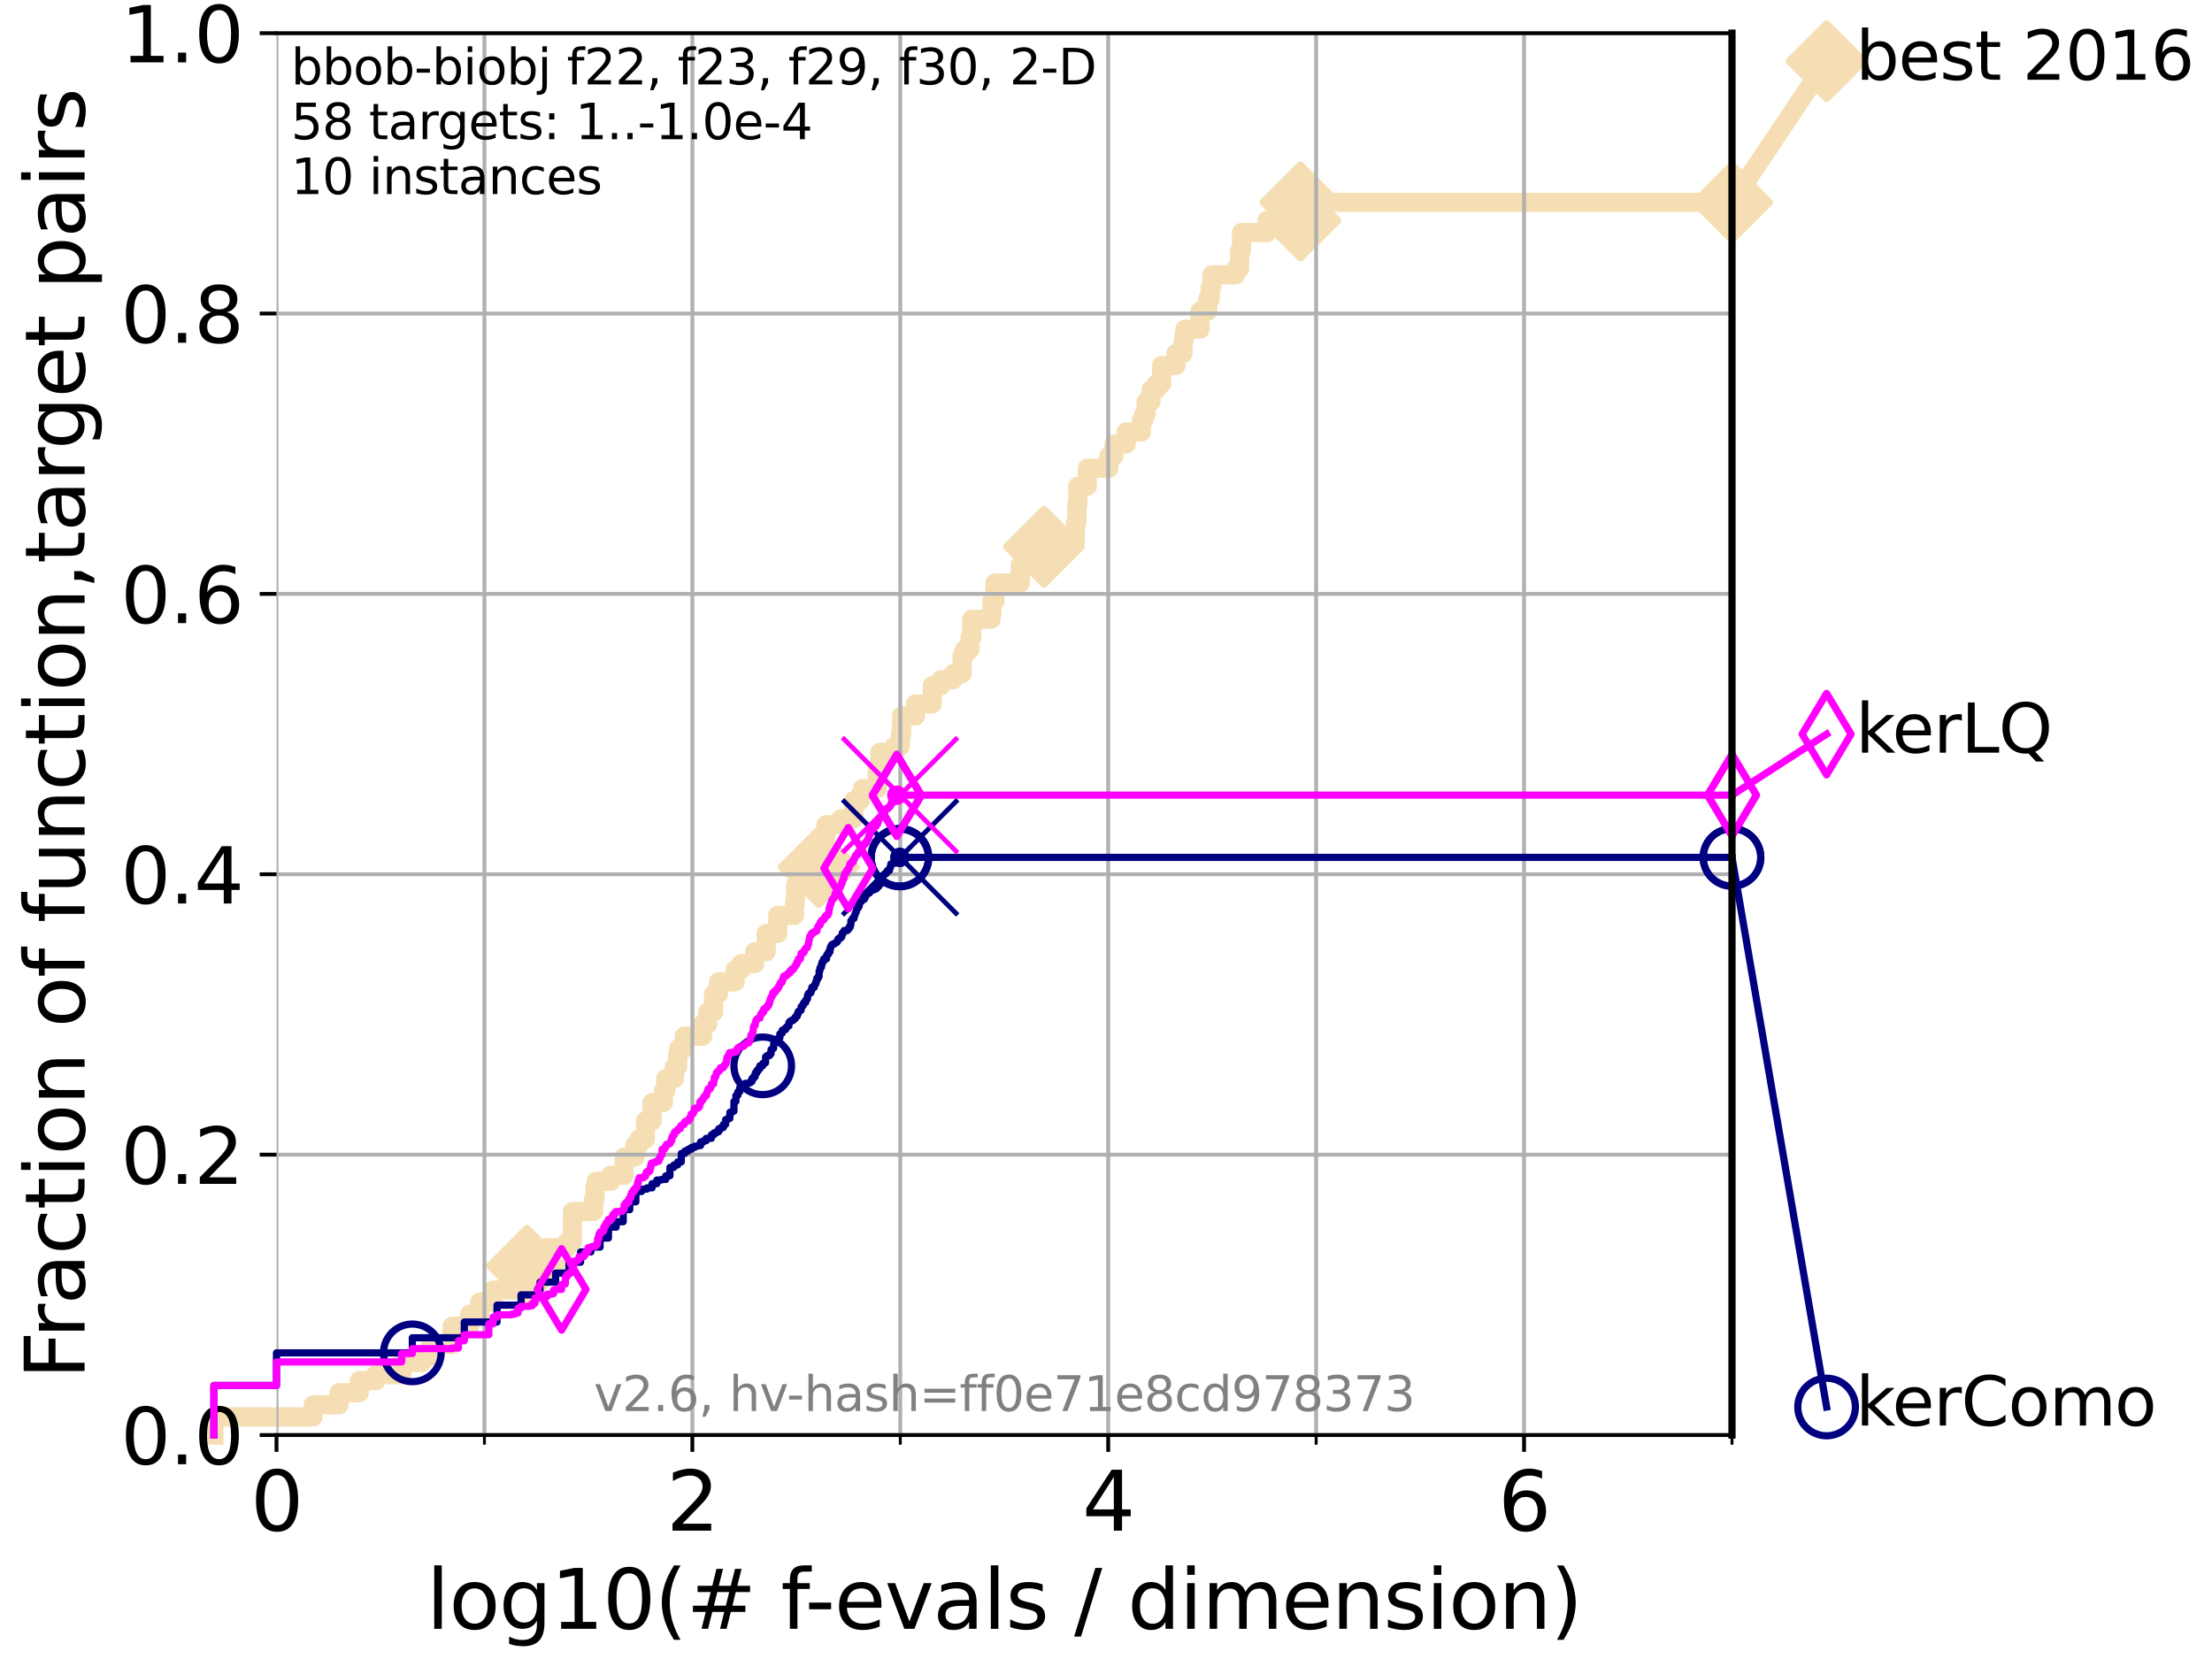 <?xml version="1.0" encoding="utf-8" standalone="no"?>
<!DOCTYPE svg PUBLIC "-//W3C//DTD SVG 1.1//EN"
  "http://www.w3.org/Graphics/SVG/1.1/DTD/svg11.dtd">
<svg xmlns:xlink="http://www.w3.org/1999/xlink" width="460.8pt" height="345.6pt" viewBox="0 0 460.8 345.6" xmlns="http://www.w3.org/2000/svg" version="1.1">
 <defs>
  <style type="text/css">*{stroke-linejoin: round; stroke-linecap: butt}</style>
 </defs>
 <g id="figure_1">
  <g id="patch_1">
   <path d="M 0 345.6 
L 460.8 345.6 
L 460.8 0 
L 0 0 
z
" style="fill: #ffffff"/>
  </g>
  <g id="axes_1">
   <g id="patch_2">
    <path d="M 57.6 298.944 
L 360.806 298.944 
L 360.806 6.912 
L 57.6 6.912 
z
" style="fill: #ffffff"/>
   </g>
   <g id="line2d_1">
    <path d="M 44.561 298.944 
L 44.561 295.168 
L 65.227 295.168 
L 65.227 292.65 
L 70.639 292.65 
L 70.639 290.133 
L 74.837 290.133 
L 74.837 287.615 
L 78.267 287.615 
L 78.267 286.356 
L 83.678 286.356 
L 83.678 283.839 
L 87.876 283.839 
L 87.876 282.58 
L 89.669 282.58 
L 89.669 280.063 
L 94.206 280.063 
L 94.206 276.286 
L 97.858 276.286 
L 97.858 273.769 
L 99.95 273.769 
L 99.95 271.251 
L 102.708 271.251 
L 102.708 268.734 
L 107.245 268.734 
L 107.245 266.216 
L 108.543 266.216 
L 108.543 264.958 
L 109.757 264.958 
L 109.757 263.699 
L 113.954 263.699 
L 113.954 259.922 
L 118.152 259.922 
L 118.152 258.664 
L 119.248 258.664 
L 119.248 252.37 
L 123.658 252.37 
L 123.658 249.852 
L 123.936 249.852 
L 123.936 247.335 
L 124.211 247.335 
L 124.211 246.076 
L 127.227 246.076 
L 127.227 244.817 
L 130.027 244.817 
L 130.027 241.041 
L 132.287 241.041 
L 132.287 238.524 
L 133.154 238.524 
L 133.154 237.265 
L 134.464 237.265 
L 134.464 233.489 
L 135.835 233.489 
L 135.835 229.712 
L 138.181 229.712 
L 138.181 227.195 
L 138.693 227.195 
L 138.693 224.677 
L 140.497 224.677 
L 140.497 222.16 
L 141.173 222.16 
L 141.173 219.642 
L 141.393 219.642 
L 141.393 218.383 
L 142.559 218.383 
L 142.559 215.866 
L 146.362 215.866 
L 146.362 213.348 
L 147.424 213.348 
L 147.424 210.831 
L 148.652 210.831 
L 148.652 207.055 
L 149.666 207.055 
L 149.666 204.537 
L 153.131 204.537 
L 153.131 202.02 
L 154.378 202.02 
L 154.378 200.761 
L 157.222 200.761 
L 157.222 198.243 
L 159.61 198.243 
L 159.61 194.467 
L 162.023 194.467 
L 162.023 190.691 
L 165.514 190.691 
L 165.514 188.173 
L 165.665 188.173 
L 165.755 184.397 
L 169.095 184.397 
L 169.195 180.621 
L 170.566 180.621 
L 170.566 176.844 
L 171.735 176.844 
L 171.735 174.327 
L 172.037 174.327 
L 172.037 171.809 
L 175.19 171.809 
L 175.19 170.551 
L 177.873 170.551 
L 177.873 166.774 
L 179.209 166.774 
L 179.209 165.516 
L 179.686 165.516 
L 179.686 164.257 
L 182.751 164.257 
L 182.751 160.481 
L 183.301 160.481 
L 183.301 156.704 
L 186.372 156.704 
L 186.372 155.446 
L 187.583 155.446 
L 187.583 152.928 
L 187.826 152.928 
L 187.826 149.152 
L 190.731 149.152 
L 190.731 146.634 
L 194.195 146.634 
L 194.195 142.858 
L 196.001 142.858 
L 196.001 141.599 
L 198.587 141.599 
L 198.587 140.34 
L 200.419 140.34 
L 200.419 136.564 
L 200.916 136.564 
L 200.916 135.305 
L 202.059 135.305 
L 202.059 132.788 
L 202.45 132.788 
L 202.45 129.012 
L 206.452 129.012 
L 206.452 127.753 
L 206.637 127.753 
L 206.637 125.235 
L 207.264 125.235 
L 207.264 121.459 
L 212.53 121.459 
L 212.53 117.683 
L 214.897 117.683 
L 214.897 116.424 
L 215.789 116.424 
L 215.789 115.165 
L 216.081 115.165 
L 216.081 113.906 
L 217.478 113.906 
L 217.478 112.648 
L 224.033 112.648 
L 224.033 108.871 
L 224.349 108.871 
L 224.349 105.095 
L 224.513 105.095 
L 224.513 101.319 
L 226.493 101.319 
L 226.493 97.543 
L 230.997 97.543 
L 230.997 95.025 
L 232.053 95.025 
L 232.053 92.508 
L 234.596 92.508 
L 234.596 89.99 
L 237.784 89.99 
L 237.784 87.473 
L 238.285 87.473 
L 238.285 86.214 
L 238.775 86.214 
L 238.775 83.696 
L 239.766 83.696 
L 239.766 81.179 
L 240.939 81.179 
L 240.939 79.92 
L 241.992 79.92 
L 241.992 76.144 
L 244.961 76.144 
L 244.961 73.626 
L 246.433 73.626 
L 246.433 71.109 
L 246.662 71.109 
L 246.662 69.85 
L 246.837 69.85 
L 246.837 68.591 
L 249.992 68.591 
L 249.992 64.815 
L 251.57 64.815 
L 251.57 62.297 
L 252.114 62.297 
L 252.114 59.78 
L 252.461 59.78 
L 252.461 57.262 
L 257.429 57.262 
L 257.429 56.004 
L 258.243 56.004 
L 258.243 52.227 
L 258.633 52.227 
L 258.633 48.451 
L 263.919 48.451 
L 263.919 45.934 
L 270.901 45.934 
L 270.901 42.157 
L 360.806 42.157 
L 360.806 42.157 
" style="fill: none; stroke: #f5deb3; stroke-width: 4; stroke-linecap: square"/>
   </g>
   <g id="line2d_2">
    <defs>
     <path id="mdeacb5864b" d="M -0 7.778 
L 7.778 0 
L 0 -7.778 
L -7.778 -0 
z
" style="stroke: #f5deb3; stroke-width: 1.5; stroke-linejoin: miter"/>
    </defs>
    <g>
     <use xlink:href="#mdeacb5864b" x="109.757" y="263.699" style="fill: #f5deb3; stroke: #f5deb3; stroke-width: 1.5; stroke-linejoin: miter"/>
     <use xlink:href="#mdeacb5864b" x="170.566" y="180.621" style="fill: #f5deb3; stroke: #f5deb3; stroke-width: 1.5; stroke-linejoin: miter"/>
     <use xlink:href="#mdeacb5864b" x="217.478" y="113.906" style="fill: #f5deb3; stroke: #f5deb3; stroke-width: 1.5; stroke-linejoin: miter"/>
     <use xlink:href="#mdeacb5864b" x="270.901" y="45.934" style="fill: #f5deb3; stroke: #f5deb3; stroke-width: 1.5; stroke-linejoin: miter"/>
     <use xlink:href="#mdeacb5864b" x="270.901" y="42.157" style="fill: #f5deb3; stroke: #f5deb3; stroke-width: 1.5; stroke-linejoin: miter"/>
     <use xlink:href="#mdeacb5864b" x="360.806" y="42.157" style="fill: #f5deb3; stroke: #f5deb3; stroke-width: 1.5; stroke-linejoin: miter"/>
    </g>
   </g>
   <g id="line2d_3">
    <path style="fill: none; stroke: #f5deb3; stroke-width: 4; stroke-linecap: square"/>
    <g/>
   </g>
   <g id="line2d_4">
    <path d="M 360.806 42.157 
L 380.515 12.753 
" style="fill: none; stroke: #f5deb3; stroke-width: 4; stroke-linecap: square"/>
    <g>
     <use xlink:href="#mdeacb5864b" x="360.806" y="42.157" style="fill: #f5deb3; stroke: #f5deb3; stroke-width: 1.5; stroke-linejoin: miter"/>
     <use xlink:href="#mdeacb5864b" x="380.515" y="12.753" style="fill: #f5deb3; stroke: #f5deb3; stroke-width: 1.5; stroke-linejoin: miter"/>
    </g>
   </g>
   <g id="matplotlib.axis_1">
    <g id="xtick_1">
     <g id="line2d_5">
      <path d="M 57.6 298.944 
L 57.6 6.912 
" clip-path="url(#p736f93a2ab)" style="fill: none; stroke: #b0b0b0; stroke-width: 0.8; stroke-linecap: square"/>
     </g>
     <g id="line2d_6">
      <defs>
       <path id="mb65b55f654" d="M 0 0 
L 0 3.5 
" style="stroke: #000000; stroke-width: 0.8"/>
      </defs>
      <g>
       <use xlink:href="#mb65b55f654" x="57.6" y="298.944" style="stroke: #000000; stroke-width: 0.8"/>
      </g>
     </g>
     <g id="text_1">
      <!-- 0 -->
      <g transform="translate(52.192 318.861) scale(0.17 -0.17)">
       <defs>
        <path id="DejaVuSans-30" d="M 2034 4250 
Q 1547 4250 1301 3770 
Q 1056 3291 1056 2328 
Q 1056 1369 1301 889 
Q 1547 409 2034 409 
Q 2525 409 2770 889 
Q 3016 1369 3016 2328 
Q 3016 3291 2770 3770 
Q 2525 4250 2034 4250 
z
M 2034 4750 
Q 2819 4750 3233 4129 
Q 3647 3509 3647 2328 
Q 3647 1150 3233 529 
Q 2819 -91 2034 -91 
Q 1250 -91 836 529 
Q 422 1150 422 2328 
Q 422 3509 836 4129 
Q 1250 4750 2034 4750 
z
" transform="scale(0.016)"/>
       </defs>
       <use xlink:href="#DejaVuSans-30"/>
      </g>
     </g>
    </g>
    <g id="xtick_2">
     <g id="line2d_7">
      <path d="M 144.23 298.944 
L 144.23 6.912 
" clip-path="url(#p736f93a2ab)" style="fill: none; stroke: #b0b0b0; stroke-width: 0.8; stroke-linecap: square"/>
     </g>
     <g id="line2d_8">
      <g>
       <use xlink:href="#mb65b55f654" x="144.23" y="298.944" style="stroke: #000000; stroke-width: 0.8"/>
      </g>
     </g>
     <g id="text_2">
      <!-- 2 -->
      <g transform="translate(138.822 318.861) scale(0.17 -0.17)">
       <defs>
        <path id="DejaVuSans-32" d="M 1228 531 
L 3431 531 
L 3431 0 
L 469 0 
L 469 531 
Q 828 903 1448 1529 
Q 2069 2156 2228 2338 
Q 2531 2678 2651 2914 
Q 2772 3150 2772 3378 
Q 2772 3750 2511 3984 
Q 2250 4219 1831 4219 
Q 1534 4219 1204 4116 
Q 875 4013 500 3803 
L 500 4441 
Q 881 4594 1212 4672 
Q 1544 4750 1819 4750 
Q 2544 4750 2975 4387 
Q 3406 4025 3406 3419 
Q 3406 3131 3298 2873 
Q 3191 2616 2906 2266 
Q 2828 2175 2409 1742 
Q 1991 1309 1228 531 
z
" transform="scale(0.016)"/>
       </defs>
       <use xlink:href="#DejaVuSans-32"/>
      </g>
     </g>
    </g>
    <g id="xtick_3">
     <g id="line2d_9">
      <path d="M 230.861 298.944 
L 230.861 6.912 
" clip-path="url(#p736f93a2ab)" style="fill: none; stroke: #b0b0b0; stroke-width: 0.8; stroke-linecap: square"/>
     </g>
     <g id="line2d_10">
      <g>
       <use xlink:href="#mb65b55f654" x="230.861" y="298.944" style="stroke: #000000; stroke-width: 0.8"/>
      </g>
     </g>
     <g id="text_3">
      <!-- 4 -->
      <g transform="translate(225.453 318.861) scale(0.17 -0.17)">
       <defs>
        <path id="DejaVuSans-34" d="M 2419 4116 
L 825 1625 
L 2419 1625 
L 2419 4116 
z
M 2253 4666 
L 3047 4666 
L 3047 1625 
L 3713 1625 
L 3713 1100 
L 3047 1100 
L 3047 0 
L 2419 0 
L 2419 1100 
L 313 1100 
L 313 1709 
L 2253 4666 
z
" transform="scale(0.016)"/>
       </defs>
       <use xlink:href="#DejaVuSans-34"/>
      </g>
     </g>
    </g>
    <g id="xtick_4">
     <g id="line2d_11">
      <path d="M 317.491 298.944 
L 317.491 6.912 
" clip-path="url(#p736f93a2ab)" style="fill: none; stroke: #b0b0b0; stroke-width: 0.8; stroke-linecap: square"/>
     </g>
     <g id="line2d_12">
      <g>
       <use xlink:href="#mb65b55f654" x="317.491" y="298.944" style="stroke: #000000; stroke-width: 0.8"/>
      </g>
     </g>
     <g id="text_4">
      <!-- 6 -->
      <g transform="translate(312.083 318.861) scale(0.17 -0.17)">
       <defs>
        <path id="DejaVuSans-36" d="M 2113 2584 
Q 1688 2584 1439 2293 
Q 1191 2003 1191 1497 
Q 1191 994 1439 701 
Q 1688 409 2113 409 
Q 2538 409 2786 701 
Q 3034 994 3034 1497 
Q 3034 2003 2786 2293 
Q 2538 2584 2113 2584 
z
M 3366 4563 
L 3366 3988 
Q 3128 4100 2886 4159 
Q 2644 4219 2406 4219 
Q 1781 4219 1451 3797 
Q 1122 3375 1075 2522 
Q 1259 2794 1537 2939 
Q 1816 3084 2150 3084 
Q 2853 3084 3261 2657 
Q 3669 2231 3669 1497 
Q 3669 778 3244 343 
Q 2819 -91 2113 -91 
Q 1303 -91 875 529 
Q 447 1150 447 2328 
Q 447 3434 972 4092 
Q 1497 4750 2381 4750 
Q 2619 4750 2861 4703 
Q 3103 4656 3366 4563 
z
" transform="scale(0.016)"/>
       </defs>
       <use xlink:href="#DejaVuSans-36"/>
      </g>
     </g>
    </g>
    <g id="xtick_5">
     <g id="line2d_13">
      <path d="M 100.915 298.944 
L 100.915 6.912 
" clip-path="url(#p736f93a2ab)" style="fill: none; stroke: #b0b0b0; stroke-width: 0.8; stroke-linecap: square"/>
     </g>
     <g id="line2d_14">
      <defs>
       <path id="m93e0a01264" d="M 0 0 
L 0 2 
" style="stroke: #000000; stroke-width: 0.6"/>
      </defs>
      <g>
       <use xlink:href="#m93e0a01264" x="100.915" y="298.944" style="stroke: #000000; stroke-width: 0.6"/>
      </g>
     </g>
    </g>
    <g id="xtick_6">
     <g id="line2d_15">
      <path d="M 187.546 298.944 
L 187.546 6.912 
" clip-path="url(#p736f93a2ab)" style="fill: none; stroke: #b0b0b0; stroke-width: 0.8; stroke-linecap: square"/>
     </g>
     <g id="line2d_16">
      <g>
       <use xlink:href="#m93e0a01264" x="187.546" y="298.944" style="stroke: #000000; stroke-width: 0.6"/>
      </g>
     </g>
    </g>
    <g id="xtick_7">
     <g id="line2d_17">
      <path d="M 274.176 298.944 
L 274.176 6.912 
" clip-path="url(#p736f93a2ab)" style="fill: none; stroke: #b0b0b0; stroke-width: 0.8; stroke-linecap: square"/>
     </g>
     <g id="line2d_18">
      <g>
       <use xlink:href="#m93e0a01264" x="274.176" y="298.944" style="stroke: #000000; stroke-width: 0.6"/>
      </g>
     </g>
    </g>
    <g id="xtick_8">
     <g id="line2d_19">
      <path d="M 360.806 298.944 
L 360.806 6.912 
" clip-path="url(#p736f93a2ab)" style="fill: none; stroke: #b0b0b0; stroke-width: 0.8; stroke-linecap: square"/>
     </g>
     <g id="line2d_20">
      <g>
       <use xlink:href="#m93e0a01264" x="360.806" y="298.944" style="stroke: #000000; stroke-width: 0.6"/>
      </g>
     </g>
    </g>
    <g id="text_5">
     <!-- log10(# f-evals / dimension) -->
     <g transform="translate(88.823 339.314) scale(0.17 -0.17)">
      <defs>
       <path id="DejaVuSans-6c" d="M 603 4863 
L 1178 4863 
L 1178 0 
L 603 0 
L 603 4863 
z
" transform="scale(0.016)"/>
       <path id="DejaVuSans-6f" d="M 1959 3097 
Q 1497 3097 1228 2736 
Q 959 2375 959 1747 
Q 959 1119 1226 758 
Q 1494 397 1959 397 
Q 2419 397 2687 759 
Q 2956 1122 2956 1747 
Q 2956 2369 2687 2733 
Q 2419 3097 1959 3097 
z
M 1959 3584 
Q 2709 3584 3137 3096 
Q 3566 2609 3566 1747 
Q 3566 888 3137 398 
Q 2709 -91 1959 -91 
Q 1206 -91 779 398 
Q 353 888 353 1747 
Q 353 2609 779 3096 
Q 1206 3584 1959 3584 
z
" transform="scale(0.016)"/>
       <path id="DejaVuSans-67" d="M 2906 1791 
Q 2906 2416 2648 2759 
Q 2391 3103 1925 3103 
Q 1463 3103 1205 2759 
Q 947 2416 947 1791 
Q 947 1169 1205 825 
Q 1463 481 1925 481 
Q 2391 481 2648 825 
Q 2906 1169 2906 1791 
z
M 3481 434 
Q 3481 -459 3084 -895 
Q 2688 -1331 1869 -1331 
Q 1566 -1331 1297 -1286 
Q 1028 -1241 775 -1147 
L 775 -588 
Q 1028 -725 1275 -790 
Q 1522 -856 1778 -856 
Q 2344 -856 2625 -561 
Q 2906 -266 2906 331 
L 2906 616 
Q 2728 306 2450 153 
Q 2172 0 1784 0 
Q 1141 0 747 490 
Q 353 981 353 1791 
Q 353 2603 747 3093 
Q 1141 3584 1784 3584 
Q 2172 3584 2450 3431 
Q 2728 3278 2906 2969 
L 2906 3500 
L 3481 3500 
L 3481 434 
z
" transform="scale(0.016)"/>
       <path id="DejaVuSans-31" d="M 794 531 
L 1825 531 
L 1825 4091 
L 703 3866 
L 703 4441 
L 1819 4666 
L 2450 4666 
L 2450 531 
L 3481 531 
L 3481 0 
L 794 0 
L 794 531 
z
" transform="scale(0.016)"/>
       <path id="DejaVuSans-28" d="M 1984 4856 
Q 1566 4138 1362 3434 
Q 1159 2731 1159 2009 
Q 1159 1288 1364 580 
Q 1569 -128 1984 -844 
L 1484 -844 
Q 1016 -109 783 600 
Q 550 1309 550 2009 
Q 550 2706 781 3412 
Q 1013 4119 1484 4856 
L 1984 4856 
z
" transform="scale(0.016)"/>
       <path id="DejaVuSans-23" d="M 3272 2816 
L 2363 2816 
L 2100 1772 
L 3016 1772 
L 3272 2816 
z
M 2803 4594 
L 2478 3297 
L 3391 3297 
L 3719 4594 
L 4219 4594 
L 3897 3297 
L 4872 3297 
L 4872 2816 
L 3775 2816 
L 3519 1772 
L 4513 1772 
L 4513 1294 
L 3397 1294 
L 3072 0 
L 2572 0 
L 2894 1294 
L 1978 1294 
L 1656 0 
L 1153 0 
L 1478 1294 
L 494 1294 
L 494 1772 
L 1594 1772 
L 1856 2816 
L 850 2816 
L 850 3297 
L 1978 3297 
L 2297 4594 
L 2803 4594 
z
" transform="scale(0.016)"/>
       <path id="DejaVuSans-20" transform="scale(0.016)"/>
       <path id="DejaVuSans-66" d="M 2375 4863 
L 2375 4384 
L 1825 4384 
Q 1516 4384 1395 4259 
Q 1275 4134 1275 3809 
L 1275 3500 
L 2222 3500 
L 2222 3053 
L 1275 3053 
L 1275 0 
L 697 0 
L 697 3053 
L 147 3053 
L 147 3500 
L 697 3500 
L 697 3744 
Q 697 4328 969 4595 
Q 1241 4863 1831 4863 
L 2375 4863 
z
" transform="scale(0.016)"/>
       <path id="DejaVuSans-2d" d="M 313 2009 
L 1997 2009 
L 1997 1497 
L 313 1497 
L 313 2009 
z
" transform="scale(0.016)"/>
       <path id="DejaVuSans-65" d="M 3597 1894 
L 3597 1613 
L 953 1613 
Q 991 1019 1311 708 
Q 1631 397 2203 397 
Q 2534 397 2845 478 
Q 3156 559 3463 722 
L 3463 178 
Q 3153 47 2828 -22 
Q 2503 -91 2169 -91 
Q 1331 -91 842 396 
Q 353 884 353 1716 
Q 353 2575 817 3079 
Q 1281 3584 2069 3584 
Q 2775 3584 3186 3129 
Q 3597 2675 3597 1894 
z
M 3022 2063 
Q 3016 2534 2758 2815 
Q 2500 3097 2075 3097 
Q 1594 3097 1305 2825 
Q 1016 2553 972 2059 
L 3022 2063 
z
" transform="scale(0.016)"/>
       <path id="DejaVuSans-76" d="M 191 3500 
L 800 3500 
L 1894 563 
L 2988 3500 
L 3597 3500 
L 2284 0 
L 1503 0 
L 191 3500 
z
" transform="scale(0.016)"/>
       <path id="DejaVuSans-61" d="M 2194 1759 
Q 1497 1759 1228 1600 
Q 959 1441 959 1056 
Q 959 750 1161 570 
Q 1363 391 1709 391 
Q 2188 391 2477 730 
Q 2766 1069 2766 1631 
L 2766 1759 
L 2194 1759 
z
M 3341 1997 
L 3341 0 
L 2766 0 
L 2766 531 
Q 2569 213 2275 61 
Q 1981 -91 1556 -91 
Q 1019 -91 701 211 
Q 384 513 384 1019 
Q 384 1609 779 1909 
Q 1175 2209 1959 2209 
L 2766 2209 
L 2766 2266 
Q 2766 2663 2505 2880 
Q 2244 3097 1772 3097 
Q 1472 3097 1187 3025 
Q 903 2953 641 2809 
L 641 3341 
Q 956 3463 1253 3523 
Q 1550 3584 1831 3584 
Q 2591 3584 2966 3190 
Q 3341 2797 3341 1997 
z
" transform="scale(0.016)"/>
       <path id="DejaVuSans-73" d="M 2834 3397 
L 2834 2853 
Q 2591 2978 2328 3040 
Q 2066 3103 1784 3103 
Q 1356 3103 1142 2972 
Q 928 2841 928 2578 
Q 928 2378 1081 2264 
Q 1234 2150 1697 2047 
L 1894 2003 
Q 2506 1872 2764 1633 
Q 3022 1394 3022 966 
Q 3022 478 2636 193 
Q 2250 -91 1575 -91 
Q 1294 -91 989 -36 
Q 684 19 347 128 
L 347 722 
Q 666 556 975 473 
Q 1284 391 1588 391 
Q 1994 391 2212 530 
Q 2431 669 2431 922 
Q 2431 1156 2273 1281 
Q 2116 1406 1581 1522 
L 1381 1569 
Q 847 1681 609 1914 
Q 372 2147 372 2553 
Q 372 3047 722 3315 
Q 1072 3584 1716 3584 
Q 2034 3584 2315 3537 
Q 2597 3491 2834 3397 
z
" transform="scale(0.016)"/>
       <path id="DejaVuSans-2f" d="M 1625 4666 
L 2156 4666 
L 531 -594 
L 0 -594 
L 1625 4666 
z
" transform="scale(0.016)"/>
       <path id="DejaVuSans-64" d="M 2906 2969 
L 2906 4863 
L 3481 4863 
L 3481 0 
L 2906 0 
L 2906 525 
Q 2725 213 2448 61 
Q 2172 -91 1784 -91 
Q 1150 -91 751 415 
Q 353 922 353 1747 
Q 353 2572 751 3078 
Q 1150 3584 1784 3584 
Q 2172 3584 2448 3432 
Q 2725 3281 2906 2969 
z
M 947 1747 
Q 947 1113 1208 752 
Q 1469 391 1925 391 
Q 2381 391 2643 752 
Q 2906 1113 2906 1747 
Q 2906 2381 2643 2742 
Q 2381 3103 1925 3103 
Q 1469 3103 1208 2742 
Q 947 2381 947 1747 
z
" transform="scale(0.016)"/>
       <path id="DejaVuSans-69" d="M 603 3500 
L 1178 3500 
L 1178 0 
L 603 0 
L 603 3500 
z
M 603 4863 
L 1178 4863 
L 1178 4134 
L 603 4134 
L 603 4863 
z
" transform="scale(0.016)"/>
       <path id="DejaVuSans-6d" d="M 3328 2828 
Q 3544 3216 3844 3400 
Q 4144 3584 4550 3584 
Q 5097 3584 5394 3201 
Q 5691 2819 5691 2113 
L 5691 0 
L 5113 0 
L 5113 2094 
Q 5113 2597 4934 2840 
Q 4756 3084 4391 3084 
Q 3944 3084 3684 2787 
Q 3425 2491 3425 1978 
L 3425 0 
L 2847 0 
L 2847 2094 
Q 2847 2600 2669 2842 
Q 2491 3084 2119 3084 
Q 1678 3084 1418 2786 
Q 1159 2488 1159 1978 
L 1159 0 
L 581 0 
L 581 3500 
L 1159 3500 
L 1159 2956 
Q 1356 3278 1631 3431 
Q 1906 3584 2284 3584 
Q 2666 3584 2933 3390 
Q 3200 3197 3328 2828 
z
" transform="scale(0.016)"/>
       <path id="DejaVuSans-6e" d="M 3513 2113 
L 3513 0 
L 2938 0 
L 2938 2094 
Q 2938 2591 2744 2837 
Q 2550 3084 2163 3084 
Q 1697 3084 1428 2787 
Q 1159 2491 1159 1978 
L 1159 0 
L 581 0 
L 581 3500 
L 1159 3500 
L 1159 2956 
Q 1366 3272 1645 3428 
Q 1925 3584 2291 3584 
Q 2894 3584 3203 3211 
Q 3513 2838 3513 2113 
z
" transform="scale(0.016)"/>
       <path id="DejaVuSans-29" d="M 513 4856 
L 1013 4856 
Q 1481 4119 1714 3412 
Q 1947 2706 1947 2009 
Q 1947 1309 1714 600 
Q 1481 -109 1013 -844 
L 513 -844 
Q 928 -128 1133 580 
Q 1338 1288 1338 2009 
Q 1338 2731 1133 3434 
Q 928 4138 513 4856 
z
" transform="scale(0.016)"/>
      </defs>
      <use xlink:href="#DejaVuSans-6c"/>
      <use xlink:href="#DejaVuSans-6f" x="27.783"/>
      <use xlink:href="#DejaVuSans-67" x="88.965"/>
      <use xlink:href="#DejaVuSans-31" x="152.441"/>
      <use xlink:href="#DejaVuSans-30" x="216.064"/>
      <use xlink:href="#DejaVuSans-28" x="279.688"/>
      <use xlink:href="#DejaVuSans-23" x="318.701"/>
      <use xlink:href="#DejaVuSans-20" x="402.49"/>
      <use xlink:href="#DejaVuSans-66" x="434.277"/>
      <use xlink:href="#DejaVuSans-2d" x="463.982"/>
      <use xlink:href="#DejaVuSans-65" x="500.066"/>
      <use xlink:href="#DejaVuSans-76" x="561.59"/>
      <use xlink:href="#DejaVuSans-61" x="620.77"/>
      <use xlink:href="#DejaVuSans-6c" x="682.049"/>
      <use xlink:href="#DejaVuSans-73" x="709.832"/>
      <use xlink:href="#DejaVuSans-20" x="761.932"/>
      <use xlink:href="#DejaVuSans-2f" x="793.719"/>
      <use xlink:href="#DejaVuSans-20" x="827.41"/>
      <use xlink:href="#DejaVuSans-64" x="859.197"/>
      <use xlink:href="#DejaVuSans-69" x="922.674"/>
      <use xlink:href="#DejaVuSans-6d" x="950.457"/>
      <use xlink:href="#DejaVuSans-65" x="1047.869"/>
      <use xlink:href="#DejaVuSans-6e" x="1109.393"/>
      <use xlink:href="#DejaVuSans-73" x="1172.771"/>
      <use xlink:href="#DejaVuSans-69" x="1224.871"/>
      <use xlink:href="#DejaVuSans-6f" x="1252.654"/>
      <use xlink:href="#DejaVuSans-6e" x="1313.836"/>
      <use xlink:href="#DejaVuSans-29" x="1377.215"/>
     </g>
    </g>
   </g>
   <g id="matplotlib.axis_2">
    <g id="ytick_1">
     <g id="line2d_21">
      <path d="M 57.6 298.944 
L 360.806 298.944 
" clip-path="url(#p736f93a2ab)" style="fill: none; stroke: #b0b0b0; stroke-width: 0.8; stroke-linecap: square"/>
     </g>
     <g id="line2d_22">
      <defs>
       <path id="m4058687b4b" d="M 0 0 
L -3.5 0 
" style="stroke: #000000; stroke-width: 0.8"/>
      </defs>
      <g>
       <use xlink:href="#m4058687b4b" x="57.6" y="298.944" style="stroke: #000000; stroke-width: 0.8"/>
      </g>
     </g>
     <g id="text_6">
      <!-- 0.0 -->
      <g transform="translate(25.155 305.023) scale(0.16 -0.16)">
       <defs>
        <path id="DejaVuSans-2e" d="M 684 794 
L 1344 794 
L 1344 0 
L 684 0 
L 684 794 
z
" transform="scale(0.016)"/>
       </defs>
       <use xlink:href="#DejaVuSans-30"/>
       <use xlink:href="#DejaVuSans-2e" x="63.623"/>
       <use xlink:href="#DejaVuSans-30" x="95.41"/>
      </g>
     </g>
    </g>
    <g id="ytick_2">
     <g id="line2d_23">
      <path d="M 57.6 240.538 
L 360.806 240.538 
" clip-path="url(#p736f93a2ab)" style="fill: none; stroke: #b0b0b0; stroke-width: 0.8; stroke-linecap: square"/>
     </g>
     <g id="line2d_24">
      <g>
       <use xlink:href="#m4058687b4b" x="57.6" y="240.538" style="stroke: #000000; stroke-width: 0.8"/>
      </g>
     </g>
     <g id="text_7">
      <!-- 0.2 -->
      <g transform="translate(25.155 246.616) scale(0.16 -0.16)">
       <use xlink:href="#DejaVuSans-30"/>
       <use xlink:href="#DejaVuSans-2e" x="63.623"/>
       <use xlink:href="#DejaVuSans-32" x="95.41"/>
      </g>
     </g>
    </g>
    <g id="ytick_3">
     <g id="line2d_25">
      <path d="M 57.6 182.131 
L 360.806 182.131 
" clip-path="url(#p736f93a2ab)" style="fill: none; stroke: #b0b0b0; stroke-width: 0.8; stroke-linecap: square"/>
     </g>
     <g id="line2d_26">
      <g>
       <use xlink:href="#m4058687b4b" x="57.6" y="182.131" style="stroke: #000000; stroke-width: 0.8"/>
      </g>
     </g>
     <g id="text_8">
      <!-- 0.4 -->
      <g transform="translate(25.155 188.21) scale(0.16 -0.16)">
       <use xlink:href="#DejaVuSans-30"/>
       <use xlink:href="#DejaVuSans-2e" x="63.623"/>
       <use xlink:href="#DejaVuSans-34" x="95.41"/>
      </g>
     </g>
    </g>
    <g id="ytick_4">
     <g id="line2d_27">
      <path d="M 57.6 123.725 
L 360.806 123.725 
" clip-path="url(#p736f93a2ab)" style="fill: none; stroke: #b0b0b0; stroke-width: 0.8; stroke-linecap: square"/>
     </g>
     <g id="line2d_28">
      <g>
       <use xlink:href="#m4058687b4b" x="57.6" y="123.725" style="stroke: #000000; stroke-width: 0.8"/>
      </g>
     </g>
     <g id="text_9">
      <!-- 0.6 -->
      <g transform="translate(25.155 129.804) scale(0.16 -0.16)">
       <use xlink:href="#DejaVuSans-30"/>
       <use xlink:href="#DejaVuSans-2e" x="63.623"/>
       <use xlink:href="#DejaVuSans-36" x="95.41"/>
      </g>
     </g>
    </g>
    <g id="ytick_5">
     <g id="line2d_29">
      <path d="M 57.6 65.318 
L 360.806 65.318 
" clip-path="url(#p736f93a2ab)" style="fill: none; stroke: #b0b0b0; stroke-width: 0.8; stroke-linecap: square"/>
     </g>
     <g id="line2d_30">
      <g>
       <use xlink:href="#m4058687b4b" x="57.6" y="65.318" style="stroke: #000000; stroke-width: 0.8"/>
      </g>
     </g>
     <g id="text_10">
      <!-- 0.8 -->
      <g transform="translate(25.155 71.397) scale(0.16 -0.16)">
       <defs>
        <path id="DejaVuSans-38" d="M 2034 2216 
Q 1584 2216 1326 1975 
Q 1069 1734 1069 1313 
Q 1069 891 1326 650 
Q 1584 409 2034 409 
Q 2484 409 2743 651 
Q 3003 894 3003 1313 
Q 3003 1734 2745 1975 
Q 2488 2216 2034 2216 
z
M 1403 2484 
Q 997 2584 770 2862 
Q 544 3141 544 3541 
Q 544 4100 942 4425 
Q 1341 4750 2034 4750 
Q 2731 4750 3128 4425 
Q 3525 4100 3525 3541 
Q 3525 3141 3298 2862 
Q 3072 2584 2669 2484 
Q 3125 2378 3379 2068 
Q 3634 1759 3634 1313 
Q 3634 634 3220 271 
Q 2806 -91 2034 -91 
Q 1263 -91 848 271 
Q 434 634 434 1313 
Q 434 1759 690 2068 
Q 947 2378 1403 2484 
z
M 1172 3481 
Q 1172 3119 1398 2916 
Q 1625 2713 2034 2713 
Q 2441 2713 2670 2916 
Q 2900 3119 2900 3481 
Q 2900 3844 2670 4047 
Q 2441 4250 2034 4250 
Q 1625 4250 1398 4047 
Q 1172 3844 1172 3481 
z
" transform="scale(0.016)"/>
       </defs>
       <use xlink:href="#DejaVuSans-30"/>
       <use xlink:href="#DejaVuSans-2e" x="63.623"/>
       <use xlink:href="#DejaVuSans-38" x="95.41"/>
      </g>
     </g>
    </g>
    <g id="ytick_6">
     <g id="line2d_31">
      <path d="M 57.6 6.912 
L 360.806 6.912 
" clip-path="url(#p736f93a2ab)" style="fill: none; stroke: #b0b0b0; stroke-width: 0.8; stroke-linecap: square"/>
     </g>
     <g id="line2d_32">
      <g>
       <use xlink:href="#m4058687b4b" x="57.6" y="6.912" style="stroke: #000000; stroke-width: 0.8"/>
      </g>
     </g>
     <g id="text_11">
      <!-- 1.0 -->
      <g transform="translate(25.155 12.991) scale(0.16 -0.16)">
       <use xlink:href="#DejaVuSans-31"/>
       <use xlink:href="#DejaVuSans-2e" x="63.623"/>
       <use xlink:href="#DejaVuSans-30" x="95.41"/>
      </g>
     </g>
    </g>
    <g id="text_12">
     <!-- Fraction of function,target pairs -->
     <g transform="translate(17.62 287.313) rotate(-90) scale(0.17 -0.17)">
      <defs>
       <path id="DejaVuSans-46" d="M 628 4666 
L 3309 4666 
L 3309 4134 
L 1259 4134 
L 1259 2759 
L 3109 2759 
L 3109 2228 
L 1259 2228 
L 1259 0 
L 628 0 
L 628 4666 
z
" transform="scale(0.016)"/>
       <path id="DejaVuSans-72" d="M 2631 2963 
Q 2534 3019 2420 3045 
Q 2306 3072 2169 3072 
Q 1681 3072 1420 2755 
Q 1159 2438 1159 1844 
L 1159 0 
L 581 0 
L 581 3500 
L 1159 3500 
L 1159 2956 
Q 1341 3275 1631 3429 
Q 1922 3584 2338 3584 
Q 2397 3584 2469 3576 
Q 2541 3569 2628 3553 
L 2631 2963 
z
" transform="scale(0.016)"/>
       <path id="DejaVuSans-63" d="M 3122 3366 
L 3122 2828 
Q 2878 2963 2633 3030 
Q 2388 3097 2138 3097 
Q 1578 3097 1268 2742 
Q 959 2388 959 1747 
Q 959 1106 1268 751 
Q 1578 397 2138 397 
Q 2388 397 2633 464 
Q 2878 531 3122 666 
L 3122 134 
Q 2881 22 2623 -34 
Q 2366 -91 2075 -91 
Q 1284 -91 818 406 
Q 353 903 353 1747 
Q 353 2603 823 3093 
Q 1294 3584 2113 3584 
Q 2378 3584 2631 3529 
Q 2884 3475 3122 3366 
z
" transform="scale(0.016)"/>
       <path id="DejaVuSans-74" d="M 1172 4494 
L 1172 3500 
L 2356 3500 
L 2356 3053 
L 1172 3053 
L 1172 1153 
Q 1172 725 1289 603 
Q 1406 481 1766 481 
L 2356 481 
L 2356 0 
L 1766 0 
Q 1100 0 847 248 
Q 594 497 594 1153 
L 594 3053 
L 172 3053 
L 172 3500 
L 594 3500 
L 594 4494 
L 1172 4494 
z
" transform="scale(0.016)"/>
       <path id="DejaVuSans-75" d="M 544 1381 
L 544 3500 
L 1119 3500 
L 1119 1403 
Q 1119 906 1312 657 
Q 1506 409 1894 409 
Q 2359 409 2629 706 
Q 2900 1003 2900 1516 
L 2900 3500 
L 3475 3500 
L 3475 0 
L 2900 0 
L 2900 538 
Q 2691 219 2414 64 
Q 2138 -91 1772 -91 
Q 1169 -91 856 284 
Q 544 659 544 1381 
z
M 1991 3584 
L 1991 3584 
z
" transform="scale(0.016)"/>
       <path id="DejaVuSans-2c" d="M 750 794 
L 1409 794 
L 1409 256 
L 897 -744 
L 494 -744 
L 750 256 
L 750 794 
z
" transform="scale(0.016)"/>
       <path id="DejaVuSans-70" d="M 1159 525 
L 1159 -1331 
L 581 -1331 
L 581 3500 
L 1159 3500 
L 1159 2969 
Q 1341 3281 1617 3432 
Q 1894 3584 2278 3584 
Q 2916 3584 3314 3078 
Q 3713 2572 3713 1747 
Q 3713 922 3314 415 
Q 2916 -91 2278 -91 
Q 1894 -91 1617 61 
Q 1341 213 1159 525 
z
M 3116 1747 
Q 3116 2381 2855 2742 
Q 2594 3103 2138 3103 
Q 1681 3103 1420 2742 
Q 1159 2381 1159 1747 
Q 1159 1113 1420 752 
Q 1681 391 2138 391 
Q 2594 391 2855 752 
Q 3116 1113 3116 1747 
z
" transform="scale(0.016)"/>
      </defs>
      <use xlink:href="#DejaVuSans-46"/>
      <use xlink:href="#DejaVuSans-72" x="50.27"/>
      <use xlink:href="#DejaVuSans-61" x="91.383"/>
      <use xlink:href="#DejaVuSans-63" x="152.662"/>
      <use xlink:href="#DejaVuSans-74" x="207.643"/>
      <use xlink:href="#DejaVuSans-69" x="246.852"/>
      <use xlink:href="#DejaVuSans-6f" x="274.635"/>
      <use xlink:href="#DejaVuSans-6e" x="335.816"/>
      <use xlink:href="#DejaVuSans-20" x="399.195"/>
      <use xlink:href="#DejaVuSans-6f" x="430.982"/>
      <use xlink:href="#DejaVuSans-66" x="492.164"/>
      <use xlink:href="#DejaVuSans-20" x="527.369"/>
      <use xlink:href="#DejaVuSans-66" x="559.156"/>
      <use xlink:href="#DejaVuSans-75" x="594.361"/>
      <use xlink:href="#DejaVuSans-6e" x="657.74"/>
      <use xlink:href="#DejaVuSans-63" x="721.119"/>
      <use xlink:href="#DejaVuSans-74" x="776.1"/>
      <use xlink:href="#DejaVuSans-69" x="815.309"/>
      <use xlink:href="#DejaVuSans-6f" x="843.092"/>
      <use xlink:href="#DejaVuSans-6e" x="904.273"/>
      <use xlink:href="#DejaVuSans-2c" x="967.652"/>
      <use xlink:href="#DejaVuSans-74" x="999.439"/>
      <use xlink:href="#DejaVuSans-61" x="1038.648"/>
      <use xlink:href="#DejaVuSans-72" x="1099.928"/>
      <use xlink:href="#DejaVuSans-67" x="1139.291"/>
      <use xlink:href="#DejaVuSans-65" x="1202.768"/>
      <use xlink:href="#DejaVuSans-74" x="1264.291"/>
      <use xlink:href="#DejaVuSans-20" x="1303.5"/>
      <use xlink:href="#DejaVuSans-70" x="1335.287"/>
      <use xlink:href="#DejaVuSans-61" x="1398.764"/>
      <use xlink:href="#DejaVuSans-69" x="1460.043"/>
      <use xlink:href="#DejaVuSans-72" x="1487.826"/>
      <use xlink:href="#DejaVuSans-73" x="1528.939"/>
     </g>
    </g>
   </g>
   <g id="line2d_33">
    <defs>
     <path id="m09c3a5051a" d="M 0 1.5 
C 0.398 1.5 0.779 1.342 1.061 1.061 
C 1.342 0.779 1.5 0.398 1.5 0 
C 1.5 -0.398 1.342 -0.779 1.061 -1.061 
C 0.779 -1.342 0.398 -1.5 0 -1.5 
C -0.398 -1.5 -0.779 -1.342 -1.061 -1.061 
C -1.342 -0.779 -1.5 -0.398 -1.5 0 
C -1.5 0.398 -1.342 0.779 -1.061 1.061 
C -0.779 1.342 -0.398 1.5 0 1.5 
z
" style="stroke: #f5deb3"/>
    </defs>
    <g>
     <use xlink:href="#m09c3a5051a" x="270.901" y="42.157" style="fill: #f5deb3; stroke: #f5deb3"/>
     <use xlink:href="#m09c3a5051a" x="270.901" y="42.157" style="fill: #f5deb3; stroke: #f5deb3"/>
    </g>
   </g>
   <g id="line2d_34">
    <defs>
     <path id="m5105096930" d="M 0 1.5 
C 0.398 1.5 0.779 1.342 1.061 1.061 
C 1.342 0.779 1.5 0.398 1.5 0 
C 1.5 -0.398 1.342 -0.779 1.061 -1.061 
C 0.779 -1.342 0.398 -1.5 0 -1.5 
C -0.398 -1.5 -0.779 -1.342 -1.061 -1.061 
C -1.342 -0.779 -1.5 -0.398 -1.5 0 
C -1.5 0.398 -1.342 0.779 -1.061 1.061 
C -0.779 1.342 -0.398 1.5 0 1.5 
z
" style="stroke: #000080"/>
    </defs>
    <g>
     <use xlink:href="#m5105096930" x="187.451" y="178.607" style="fill: #000080; stroke: #000080"/>
     <use xlink:href="#m5105096930" x="187.451" y="178.607" style="fill: #000080; stroke: #000080"/>
    </g>
   </g>
   <g id="line2d_35">
    <path d="M 44.561 298.944 
L 44.561 288.622 
L 57.6 288.622 
L 57.6 281.825 
L 85.894 281.825 
L 85.894 278.678 
L 96.718 278.678 
L 96.718 275.405 
L 103.544 275.405 
L 103.544 271.881 
L 108.543 271.881 
L 108.543 269.741 
L 112.488 269.741 
L 112.488 267.097 
L 115.747 267.097 
L 115.747 265.209 
L 118.525 265.209 
L 118.525 262.944 
L 120.944 262.944 
L 120.944 260.804 
L 123.088 260.804 
L 123.088 259.797 
L 125.012 259.797 
L 125.012 257.908 
L 126.757 257.908 
L 126.757 255.643 
L 128.354 255.643 
L 128.354 254.51 
L 129.826 254.51 
L 129.826 251.992 
L 131.191 251.992 
L 131.191 250.356 
L 132.464 250.356 
L 132.464 248.216 
L 133.656 248.216 
L 133.656 247.713 
L 134.777 247.713 
L 134.777 247.461 
L 135.835 247.461 
L 135.835 246.58 
L 136.837 246.58 
L 136.837 245.824 
L 137.788 245.824 
L 137.788 245.699 
L 138.693 245.699 
L 138.693 244.943 
L 139.556 244.943 
L 139.556 243.181 
L 140.382 243.181 
L 140.382 242.677 
L 141.173 242.677 
L 141.173 242.048 
L 141.932 242.048 
L 141.932 240.286 
L 142.662 240.286 
L 142.662 239.782 
L 143.364 239.782 
L 143.364 239.405 
L 144.041 239.405 
L 144.041 239.027 
L 144.695 239.027 
L 144.695 238.775 
L 145.327 238.775 
L 145.327 238.649 
L 145.938 238.649 
L 145.938 237.894 
L 146.53 237.894 
L 146.53 237.642 
L 147.103 237.642 
L 147.103 237.139 
L 148.201 237.139 
L 148.201 236.384 
L 148.727 236.384 
L 148.727 236.006 
L 149.238 236.006 
L 149.238 235.754 
L 149.736 235.754 
L 149.736 235.125 
L 150.221 235.125 
L 150.221 234.873 
L 150.694 234.873 
L 150.694 234.244 
L 151.155 234.244 
L 151.155 233.237 
L 151.605 233.237 
L 151.605 232.985 
L 152.045 232.985 
L 152.045 231.726 
L 152.475 231.726 
L 152.475 231.475 
L 152.895 231.475 
L 152.895 229.461 
L 153.306 229.461 
L 153.306 228.202 
L 153.708 228.202 
L 153.708 227.447 
L 154.101 227.447 
L 154.101 226.565 
L 154.487 226.565 
L 154.487 226.44 
L 154.865 226.44 
L 154.865 225.936 
L 155.235 225.936 
L 155.235 225.684 
L 155.955 225.684 
L 155.955 225.558 
L 156.305 225.558 
L 156.305 225.307 
L 156.648 225.307 
L 156.648 224.677 
L 156.985 224.677 
L 156.985 224.3 
L 157.317 224.3 
L 157.317 223.544 
L 157.642 223.544 
L 157.642 223.041 
L 157.962 223.041 
L 157.962 222.663 
L 158.277 222.663 
L 158.277 222.034 
L 158.891 222.034 
L 158.891 221.53 
L 159.19 221.53 
L 159.19 221.404 
L 159.485 221.404 
L 159.485 220.146 
L 159.776 220.146 
L 159.776 219.894 
L 160.343 219.894 
L 160.343 219.516 
L 160.621 219.516 
L 160.621 218.635 
L 160.894 218.635 
L 160.894 218.383 
L 161.164 218.383 
L 161.164 217.376 
L 161.43 217.376 
L 161.43 217.251 
L 161.692 217.251 
L 161.692 216.621 
L 161.95 216.621 
L 161.95 216.369 
L 162.205 216.369 
L 162.205 216.244 
L 162.457 216.244 
L 162.457 215.362 
L 162.705 215.362 
L 162.705 215.237 
L 162.95 215.237 
L 162.95 214.607 
L 163.192 214.607 
L 163.192 214.481 
L 163.666 214.481 
L 163.666 214.104 
L 163.899 214.104 
L 163.899 213.852 
L 164.129 213.852 
L 164.129 213.726 
L 164.356 213.726 
L 164.356 212.971 
L 164.581 212.971 
L 164.581 212.719 
L 164.803 212.719 
L 164.803 212.593 
L 165.239 212.593 
L 165.239 212.341 
L 165.453 212.341 
L 165.453 212.216 
L 165.665 212.216 
L 165.665 211.838 
L 165.874 211.838 
L 165.874 211.712 
L 166.082 211.712 
L 166.082 211.209 
L 166.287 211.209 
L 166.287 210.705 
L 166.489 210.705 
L 166.489 210.579 
L 166.69 210.579 
L 166.69 210.453 
L 166.888 210.453 
L 166.888 209.698 
L 167.085 209.698 
L 167.085 209.572 
L 167.279 209.572 
L 167.279 209.195 
L 167.472 209.195 
L 167.472 208.817 
L 167.85 208.817 
L 167.85 208.313 
L 168.037 208.313 
L 168.037 208.062 
L 168.222 208.062 
L 168.222 207.306 
L 168.405 207.306 
L 168.405 206.929 
L 168.586 206.929 
L 168.586 206.803 
L 168.944 206.803 
L 168.944 206.299 
L 169.12 206.299 
L 169.12 205.67 
L 169.639 205.67 
L 169.639 205.166 
L 169.808 205.166 
L 169.808 204.915 
L 169.977 204.915 
L 169.977 204.411 
L 170.143 204.411 
L 170.143 203.782 
L 170.473 203.782 
L 170.473 203.404 
L 170.635 203.404 
L 170.635 202.271 
L 170.796 202.271 
L 170.796 201.642 
L 170.956 201.642 
L 170.956 201.516 
L 171.114 201.516 
L 171.114 200.887 
L 171.271 200.887 
L 171.271 200.383 
L 171.427 200.383 
L 171.427 200.257 
L 171.582 200.257 
L 171.582 199.754 
L 172.187 199.754 
L 172.187 198.999 
L 172.335 198.999 
L 172.335 198.747 
L 172.629 198.747 
L 172.629 198.243 
L 172.917 198.243 
L 172.917 197.488 
L 173.06 197.488 
L 173.06 197.11 
L 173.202 197.11 
L 173.202 196.859 
L 173.342 196.859 
L 173.342 196.733 
L 173.621 196.733 
L 173.621 196.607 
L 173.895 196.607 
L 173.895 196.481 
L 174.03 196.481 
L 174.03 196.355 
L 174.298 196.355 
L 174.298 196.229 
L 174.431 196.229 
L 174.431 195.978 
L 174.563 195.978 
L 174.563 195.6 
L 174.694 195.6 
L 174.694 195.474 
L 175.081 195.474 
L 175.081 195.222 
L 175.334 195.222 
L 175.334 194.845 
L 175.46 194.845 
L 175.46 194.341 
L 175.585 194.341 
L 175.585 194.215 
L 175.832 194.215 
L 175.832 193.838 
L 176.554 193.838 
L 176.554 193.586 
L 176.672 193.586 
L 176.672 193.46 
L 176.905 193.46 
L 176.905 193.082 
L 177.136 193.082 
L 177.136 192.705 
L 177.25 192.705 
L 177.25 191.824 
L 177.363 191.824 
L 177.363 191.698 
L 177.476 191.698 
L 177.476 191.572 
L 177.588 191.572 
L 177.588 191.32 
L 177.92 191.32 
L 178.03 190.565 
L 178.139 190.565 
L 178.247 190.061 
L 178.355 190.061 
L 178.462 189.306 
L 178.568 189.306 
L 178.568 189.18 
L 178.779 189.18 
L 178.779 188.803 
L 178.988 188.803 
L 179.091 187.796 
L 179.5 187.796 
L 179.6 187.418 
L 179.701 187.418 
L 179.701 187.292 
L 180.096 187.292 
L 180.096 186.914 
L 180.291 186.914 
L 180.387 186.537 
L 180.483 186.537 
L 180.579 186.159 
L 180.863 186.159 
L 180.863 186.033 
L 181.143 186.033 
L 181.143 185.782 
L 181.327 185.782 
L 181.327 185.404 
L 181.957 185.404 
L 181.957 185.278 
L 182.309 185.278 
L 182.309 185.152 
L 182.568 185.152 
L 182.653 184.9 
L 182.823 184.9 
L 182.823 184.649 
L 183.076 184.649 
L 183.076 184.271 
L 183.324 184.271 
L 183.324 184.145 
L 183.488 184.145 
L 183.488 182.886 
L 183.812 182.886 
L 183.893 182.383 
L 184.131 182.383 
L 184.21 182.131 
L 184.288 182.131 
L 184.288 182.005 
L 184.599 182.005 
L 184.599 181.754 
L 184.752 181.754 
L 184.828 181.376 
L 185.279 181.376 
L 185.353 180.747 
L 185.501 180.747 
L 185.574 179.991 
L 185.864 179.991 
L 185.864 179.865 
L 186.291 179.865 
L 186.362 179.362 
L 186.432 179.362 
L 186.432 179.11 
L 186.571 179.11 
L 186.571 178.984 
L 187.05 178.984 
L 187.05 178.733 
L 187.451 178.733 
L 187.451 178.607 
L 360.806 178.607 
L 360.806 178.607 
" style="fill: none; stroke: #000080; stroke-width: 1.5; stroke-linecap: square"/>
   </g>
   <g id="line2d_36">
    <defs>
     <path id="mac2182c27b" d="M 0 6 
C 1.591 6 3.117 5.368 4.243 4.243 
C 5.368 3.117 6 1.591 6 0 
C 6 -1.591 5.368 -3.117 4.243 -4.243 
C 3.117 -5.368 1.591 -6 0 -6 
C -1.591 -6 -3.117 -5.368 -4.243 -4.243 
C -5.368 -3.117 -6 -1.591 -6 0 
C -6 1.591 -5.368 3.117 -4.243 4.243 
C -3.117 5.368 -1.591 6 0 6 
z
" style="stroke: #000080; stroke-width: 1.5"/>
    </defs>
    <g>
     <use xlink:href="#mac2182c27b" x="85.894" y="281.825" style="fill-opacity: 0; stroke: #000080; stroke-width: 1.5"/>
     <use xlink:href="#mac2182c27b" x="158.891" y="222.034" style="fill-opacity: 0; stroke: #000080; stroke-width: 1.5"/>
     <use xlink:href="#mac2182c27b" x="187.451" y="178.733" style="fill-opacity: 0; stroke: #000080; stroke-width: 1.5"/>
     <use xlink:href="#mac2182c27b" x="187.451" y="178.607" style="fill-opacity: 0; stroke: #000080; stroke-width: 1.5"/>
     <use xlink:href="#mac2182c27b" x="187.451" y="178.607" style="fill-opacity: 0; stroke: #000080; stroke-width: 1.5"/>
     <use xlink:href="#mac2182c27b" x="360.806" y="178.607" style="fill-opacity: 0; stroke: #000080; stroke-width: 1.5"/>
    </g>
   </g>
   <g id="line2d_37">
    <path style="fill: none; stroke: #000080; stroke-width: 1.5; stroke-linecap: square"/>
    <g/>
   </g>
   <g id="line2d_38">
    <path d="M 187.508 178.607 
" clip-path="url(#p736f93a2ab)" style="fill: none; stroke: #000080; stroke-width: 1.5; stroke-linecap: square"/>
    <defs>
     <path id="m8352ec18f3" d="M -12 12 
L 12 -12 
M -12 -12 
L 12 12 
" style="stroke: #000080"/>
    </defs>
    <g clip-path="url(#p736f93a2ab)">
     <use xlink:href="#m8352ec18f3" x="187.508" y="178.607" style="fill: #000080; stroke: #000080"/>
    </g>
   </g>
   <g id="line2d_39">
    <defs>
     <path id="m8b9e176675" d="M 0 1.5 
C 0.398 1.5 0.779 1.342 1.061 1.061 
C 1.342 0.779 1.5 0.398 1.5 0 
C 1.5 -0.398 1.342 -0.779 1.061 -1.061 
C 0.779 -1.342 0.398 -1.5 0 -1.5 
C -0.398 -1.5 -0.779 -1.342 -1.061 -1.061 
C -1.342 -0.779 -1.5 -0.398 -1.5 0 
C -1.5 0.398 -1.342 0.779 -1.061 1.061 
C -0.779 1.342 -0.398 1.5 0 1.5 
z
" style="stroke: #ff00ff"/>
    </defs>
    <g>
     <use xlink:href="#m8b9e176675" x="186.827" y="165.641" style="fill: #ff00ff; stroke: #ff00ff"/>
     <use xlink:href="#m8b9e176675" x="186.827" y="165.641" style="fill: #ff00ff; stroke: #ff00ff"/>
    </g>
   </g>
   <g id="line2d_40">
    <path d="M 44.561 298.944 
L 44.561 288.622 
L 57.6 288.622 
L 57.6 283.713 
L 83.678 283.713 
L 83.678 281.951 
L 85.894 281.951 
L 85.894 280.944 
L 94.206 280.944 
L 94.206 280.818 
L 95.503 280.818 
L 95.503 279.307 
L 96.718 279.307 
L 96.718 278.049 
L 101.833 278.049 
L 101.833 275.783 
L 102.708 275.783 
L 102.708 274.398 
L 103.544 274.398 
L 103.544 273.895 
L 106.561 273.895 
L 106.561 273.769 
L 107.245 273.769 
L 107.245 273.517 
L 107.905 273.517 
L 107.905 272.51 
L 108.543 272.51 
L 108.543 272.132 
L 110.336 272.132 
L 110.336 272.007 
L 110.897 272.007 
L 110.897 271.503 
L 111.442 271.503 
L 111.442 270.37 
L 113.478 270.37 
L 113.478 270.118 
L 113.954 270.118 
L 113.954 269.615 
L 114.872 269.615 
L 114.872 269.489 
L 115.315 269.489 
L 115.315 268.734 
L 115.747 268.734 
L 115.747 268.608 
L 116.988 268.608 
L 116.988 267.601 
L 117.384 267.601 
L 117.384 267.475 
L 117.772 267.475 
L 117.772 265.965 
L 118.152 265.965 
L 118.152 265.461 
L 118.525 265.461 
L 118.525 265.209 
L 118.89 265.209 
L 118.89 264.832 
L 119.248 264.832 
L 119.248 263.447 
L 119.6 263.447 
L 119.6 262.692 
L 120.284 262.692 
L 120.284 262.44 
L 120.617 262.44 
L 120.617 261.811 
L 121.582 261.811 
L 121.582 261.433 
L 121.893 261.433 
L 121.893 260.929 
L 122.199 260.929 
L 122.199 260.804 
L 122.5 260.804 
L 122.5 259.922 
L 123.088 259.922 
L 123.088 259.797 
L 123.375 259.797 
L 123.375 259.671 
L 123.936 259.671 
L 123.936 259.545 
L 124.211 259.545 
L 124.211 259.167 
L 124.482 259.167 
L 124.482 258.034 
L 124.748 258.034 
L 124.748 257.153 
L 125.012 257.153 
L 125.012 256.65 
L 125.527 256.65 
L 125.527 256.398 
L 125.779 256.398 
L 125.779 255.643 
L 126.029 255.643 
L 126.029 255.265 
L 126.275 255.265 
L 126.275 254.762 
L 126.517 254.762 
L 126.517 254.51 
L 126.757 254.51 
L 126.757 254.006 
L 127.458 254.006 
L 127.458 253.503 
L 127.686 253.503 
L 127.686 252.999 
L 128.134 252.999 
L 128.134 252.496 
L 128.354 252.496 
L 128.354 252.37 
L 129.623 252.37 
L 129.623 252.118 
L 129.826 252.118 
L 129.826 251.866 
L 130.027 251.866 
L 130.027 250.985 
L 130.423 250.985 
L 130.423 250.482 
L 131.002 250.482 
L 131.002 249.727 
L 131.191 249.727 
L 131.191 249.601 
L 131.378 249.601 
L 131.378 248.971 
L 131.564 248.971 
L 131.564 248.468 
L 131.747 248.468 
L 131.747 248.216 
L 132.109 248.216 
L 132.109 247.713 
L 132.464 247.713 
L 132.464 247.335 
L 132.639 247.335 
L 132.639 247.209 
L 132.812 247.209 
L 132.812 246.328 
L 132.984 246.328 
L 132.984 245.824 
L 133.154 245.824 
L 133.154 245.321 
L 134.145 245.321 
L 134.145 245.069 
L 134.464 245.069 
L 134.464 244.692 
L 134.621 244.692 
L 134.621 244.188 
L 134.777 244.188 
L 134.777 244.062 
L 135.238 244.062 
L 135.238 243.936 
L 135.389 243.936 
L 135.389 243.433 
L 135.539 243.433 
L 135.539 242.803 
L 135.688 242.803 
L 135.688 242.3 
L 136.127 242.3 
L 136.127 242.174 
L 136.556 242.174 
L 136.556 242.048 
L 136.697 242.048 
L 136.697 241.922 
L 137.25 241.922 
L 137.25 241.419 
L 137.386 241.419 
L 137.386 241.293 
L 137.521 241.293 
L 137.521 240.915 
L 137.655 240.915 
L 137.655 240.663 
L 137.788 240.663 
L 137.788 240.538 
L 137.92 240.538 
L 137.92 239.405 
L 138.439 239.405 
L 138.439 239.153 
L 138.566 239.153 
L 138.566 238.901 
L 138.693 238.901 
L 138.693 238.775 
L 138.819 238.775 
L 138.819 238.398 
L 139.191 238.398 
L 139.191 238.272 
L 139.556 238.272 
L 139.556 238.02 
L 139.677 238.02 
L 139.677 237.768 
L 139.796 237.768 
L 139.796 237.642 
L 139.915 237.642 
L 139.915 237.139 
L 140.033 237.139 
L 140.033 236.761 
L 140.15 236.761 
L 140.15 236.635 
L 140.266 236.635 
L 140.266 236.384 
L 140.497 236.384 
L 140.497 235.88 
L 140.612 235.88 
L 140.612 235.754 
L 140.838 235.754 
L 140.838 235.628 
L 141.062 235.628 
L 141.173 235.251 
L 141.393 235.251 
L 141.393 235.125 
L 141.718 235.125 
L 141.826 234.496 
L 142.038 234.496 
L 142.038 234.37 
L 142.248 234.37 
L 142.248 234.244 
L 142.559 234.244 
L 142.559 233.74 
L 142.764 233.74 
L 142.764 233.614 
L 142.966 233.614 
L 142.966 233.489 
L 143.462 233.489 
L 143.462 233.237 
L 143.657 233.237 
L 143.657 232.859 
L 143.85 232.859 
L 143.946 232.104 
L 144.136 232.104 
L 144.136 231.978 
L 144.418 231.978 
L 144.51 231.6 
L 144.603 231.6 
L 144.695 230.845 
L 145.415 230.845 
L 145.415 230.719 
L 145.591 230.719 
L 145.678 230.468 
L 145.765 230.468 
L 145.765 229.586 
L 146.109 229.586 
L 146.109 229.209 
L 146.362 229.209 
L 146.362 228.957 
L 146.53 228.957 
L 146.53 228.705 
L 146.695 228.705 
L 146.695 228.454 
L 146.86 228.454 
L 146.86 228.202 
L 147.184 228.202 
L 147.264 227.447 
L 147.424 227.447 
L 147.503 226.817 
L 147.971 226.817 
L 148.048 226.44 
L 148.125 226.44 
L 148.201 225.81 
L 148.652 225.81 
L 148.727 225.055 
L 148.801 225.055 
L 148.801 224.425 
L 149.021 224.425 
L 149.021 224.174 
L 149.166 224.174 
L 149.238 223.418 
L 149.453 223.418 
L 149.524 223.167 
L 149.806 223.167 
L 149.876 222.789 
L 150.084 222.789 
L 150.084 222.411 
L 150.694 222.411 
L 150.76 222.034 
L 150.959 222.034 
L 150.959 221.782 
L 151.09 221.782 
L 151.09 221.656 
L 151.22 221.656 
L 151.285 221.153 
L 151.349 221.153 
L 151.414 220.397 
L 151.478 220.397 
L 151.478 220.272 
L 151.605 220.272 
L 151.669 219.894 
L 151.858 219.894 
L 151.858 219.642 
L 151.983 219.642 
L 151.983 219.265 
L 152.776 219.265 
L 152.776 219.139 
L 153.364 219.139 
L 153.421 218.887 
L 153.536 218.887 
L 153.536 218.509 
L 153.708 218.509 
L 153.708 218.258 
L 154.046 218.258 
L 154.101 218.006 
L 154.811 218.006 
L 154.811 217.88 
L 155.024 217.88 
L 155.024 217.628 
L 155.183 217.628 
L 155.183 217.502 
L 155.34 217.502 
L 155.34 217.376 
L 155.599 217.376 
L 155.599 217.251 
L 156.005 217.251 
L 156.005 216.999 
L 156.156 216.999 
L 156.255 216.495 
L 156.354 216.495 
L 156.403 215.74 
L 156.502 215.74 
L 156.502 215.488 
L 156.745 215.488 
L 156.841 214.859 
L 156.89 214.859 
L 156.937 213.978 
L 157.033 213.978 
L 157.081 213.6 
L 157.317 213.6 
L 157.41 212.719 
L 157.503 212.719 
L 157.596 212.341 
L 157.78 212.341 
L 157.78 212.216 
L 157.962 212.216 
L 157.962 212.09 
L 158.321 212.09 
L 158.41 211.46 
L 158.498 211.46 
L 158.498 211.209 
L 158.717 211.209 
L 158.761 210.831 
L 159.105 210.831 
L 159.105 210.202 
L 159.233 210.202 
L 159.233 210.076 
L 159.485 210.076 
L 159.485 209.95 
L 159.734 209.95 
L 159.776 209.572 
L 160.062 209.572 
L 160.062 209.195 
L 160.263 209.195 
L 160.303 208.565 
L 160.423 208.565 
L 160.502 207.936 
L 160.621 207.936 
L 160.621 207.684 
L 160.738 207.684 
L 160.738 207.558 
L 160.855 207.558 
L 160.933 207.306 
L 160.972 207.306 
L 160.972 206.803 
L 161.392 206.803 
L 161.467 206.299 
L 161.766 206.299 
L 161.766 206.048 
L 161.987 206.048 
L 161.987 205.796 
L 162.169 205.796 
L 162.205 205.418 
L 162.349 205.418 
L 162.457 204.915 
L 162.599 204.915 
L 162.599 204.663 
L 162.915 204.663 
L 162.985 204.159 
L 163.088 204.159 
L 163.088 203.782 
L 163.226 203.782 
L 163.226 203.404 
L 163.397 203.404 
L 163.397 203.278 
L 163.866 203.278 
L 163.965 203.027 
L 163.998 203.027 
L 163.998 202.901 
L 164.129 202.901 
L 164.129 202.775 
L 164.485 202.775 
L 164.549 202.271 
L 164.897 202.271 
L 164.897 201.894 
L 165.331 201.894 
L 165.423 201.516 
L 165.514 201.516 
L 165.605 201.264 
L 165.725 201.264 
L 165.785 200.887 
L 165.993 200.887 
L 166.023 200.383 
L 166.228 200.383 
L 166.316 199.754 
L 166.747 199.754 
L 166.832 198.873 
L 166.86 198.873 
L 166.86 198.621 
L 167.224 198.621 
L 167.224 198.369 
L 167.526 198.369 
L 167.581 197.866 
L 167.662 197.866 
L 167.77 197.614 
L 167.824 197.614 
L 167.824 197.488 
L 168.064 197.488 
L 168.064 197.362 
L 168.222 197.362 
L 168.327 196.733 
L 168.431 196.733 
L 168.509 195.852 
L 168.586 195.852 
L 168.663 195.096 
L 168.766 195.096 
L 168.868 194.845 
L 168.994 194.845 
L 169.019 194.467 
L 169.344 194.467 
L 169.344 194.215 
L 169.663 194.215 
L 169.663 194.089 
L 169.784 194.089 
L 169.784 193.964 
L 170.167 193.964 
L 170.262 193.334 
L 170.309 193.334 
L 170.403 192.957 
L 170.473 192.957 
L 170.566 192.705 
L 170.842 192.705 
L 170.888 192.075 
L 171.024 192.075 
L 171.024 191.95 
L 171.159 191.95 
L 171.159 191.698 
L 171.538 191.698 
L 171.538 191.446 
L 171.757 191.446 
L 171.822 191.068 
L 171.908 191.068 
L 171.908 190.817 
L 172.187 190.817 
L 172.187 190.691 
L 172.462 190.691 
L 172.524 190.187 
L 172.67 190.187 
L 172.732 189.18 
L 172.835 189.18 
L 172.897 188.677 
L 172.958 188.677 
L 173.06 188.173 
L 173.141 188.173 
L 173.242 187.544 
L 173.362 187.544 
L 173.422 187.292 
L 173.561 187.292 
L 173.561 187.166 
L 173.719 187.166 
L 173.719 186.914 
L 173.856 186.914 
L 173.953 186.159 
L 174.126 186.159 
L 174.126 186.033 
L 174.317 186.033 
L 174.355 185.656 
L 174.45 185.656 
L 174.45 185.53 
L 174.582 185.53 
L 174.582 185.404 
L 174.749 185.404 
L 174.805 185.152 
L 174.897 185.152 
L 175.008 184.649 
L 175.172 184.649 
L 175.19 184.271 
L 175.316 184.271 
L 175.316 183.893 
L 175.46 183.893 
L 175.567 183.264 
L 175.656 183.264 
L 175.656 183.012 
L 175.814 183.012 
L 175.884 182.257 
L 176.006 182.257 
L 176.006 181.879 
L 176.282 181.879 
L 176.385 181.502 
L 176.436 181.502 
L 176.436 181.25 
L 176.622 181.25 
L 176.722 180.872 
L 176.889 180.872 
L 176.988 180.117 
L 177.021 180.117 
L 177.119 179.865 
L 177.46 179.865 
L 177.492 179.488 
L 177.795 179.488 
L 177.81 178.984 
L 177.92 178.984 
L 177.92 178.858 
L 178.077 178.858 
L 178.154 178.355 
L 178.263 178.355 
L 178.278 178.103 
L 178.644 178.103 
L 178.734 177.474 
L 179.062 177.474 
L 179.062 177.348 
L 179.384 177.348 
L 179.456 177.096 
L 179.514 177.096 
L 179.557 176.719 
L 179.629 176.719 
L 179.729 176.341 
L 179.743 176.341 
L 179.8 176.089 
L 179.913 176.089 
L 179.913 175.837 
L 180.263 175.837 
L 180.291 175.46 
L 180.593 175.46 
L 180.66 174.956 
L 180.742 174.956 
L 180.809 174.705 
L 180.957 174.705 
L 181.05 173.823 
L 181.274 173.823 
L 181.366 173.068 
L 181.548 173.068 
L 181.651 172.816 
L 181.728 172.816 
L 181.728 172.691 
L 182.008 172.691 
L 182.096 172.313 
L 182.271 172.313 
L 182.371 172.061 
L 182.555 172.061 
L 182.617 171.684 
L 182.799 171.684 
L 182.811 171.306 
L 182.92 171.306 
L 183.016 171.054 
L 183.052 171.054 
L 183.135 170.425 
L 183.289 170.425 
L 183.289 170.299 
L 183.5 170.299 
L 183.5 170.047 
L 183.697 170.047 
L 183.789 169.669 
L 183.95 169.669 
L 184.04 169.292 
L 184.063 169.292 
L 184.063 169.166 
L 184.198 169.166 
L 184.198 169.04 
L 184.31 169.04 
L 184.31 168.914 
L 184.466 168.914 
L 184.466 168.662 
L 184.599 168.662 
L 184.599 168.411 
L 185.055 168.411 
L 185.141 168.159 
L 185.194 168.159 
L 185.194 168.033 
L 185.427 168.033 
L 185.49 167.781 
L 185.584 167.781 
L 185.637 167.278 
L 185.967 167.278 
L 186.038 166.9 
L 186.089 166.9 
L 186.16 166.397 
L 186.201 166.397 
L 186.201 166.145 
L 186.362 166.145 
L 186.422 165.893 
L 186.581 165.893 
L 186.581 165.767 
L 186.827 165.767 
L 186.827 165.641 
L 360.806 165.641 
L 360.806 165.641 
" style="fill: none; stroke: #ff00ff; stroke-width: 1.5; stroke-linecap: square"/>
   </g>
   <g id="line2d_41">
    <defs>
     <path id="m8adc26378d" d="M -0 8.485 
L 5.091 0 
L 0 -8.485 
L -5.091 -0 
z
" style="stroke: #ff00ff; stroke-width: 1.5; stroke-linejoin: miter"/>
    </defs>
    <g>
     <use xlink:href="#m8adc26378d" x="116.988" y="268.608" style="fill-opacity: 0; stroke: #ff00ff; stroke-width: 1.5; stroke-linejoin: miter"/>
     <use xlink:href="#m8adc26378d" x="176.722" y="180.872" style="fill-opacity: 0; stroke: #ff00ff; stroke-width: 1.5; stroke-linejoin: miter"/>
     <use xlink:href="#m8adc26378d" x="186.827" y="165.767" style="fill-opacity: 0; stroke: #ff00ff; stroke-width: 1.5; stroke-linejoin: miter"/>
     <use xlink:href="#m8adc26378d" x="186.827" y="165.641" style="fill-opacity: 0; stroke: #ff00ff; stroke-width: 1.5; stroke-linejoin: miter"/>
     <use xlink:href="#m8adc26378d" x="186.827" y="165.641" style="fill-opacity: 0; stroke: #ff00ff; stroke-width: 1.5; stroke-linejoin: miter"/>
     <use xlink:href="#m8adc26378d" x="360.806" y="165.641" style="fill-opacity: 0; stroke: #ff00ff; stroke-width: 1.5; stroke-linejoin: miter"/>
    </g>
   </g>
   <g id="line2d_42">
    <path style="fill: none; stroke: #ff00ff; stroke-width: 1.5; stroke-linecap: square"/>
    <g/>
   </g>
   <g id="line2d_43">
    <path d="M 187.489 165.641 
" clip-path="url(#p736f93a2ab)" style="fill: none; stroke: #ff00ff; stroke-width: 1.5; stroke-linecap: square"/>
    <defs>
     <path id="me3052288bb" d="M -12 12 
L 12 -12 
M -12 -12 
L 12 12 
" style="stroke: #ff00ff"/>
    </defs>
    <g clip-path="url(#p736f93a2ab)">
     <use xlink:href="#me3052288bb" x="187.489" y="165.641" style="fill: #ff00ff; stroke: #ff00ff"/>
    </g>
   </g>
   <g id="line2d_44">
    <path d="M 360.806 178.607 
L 380.515 293.103 
" style="fill: none; stroke: #000080; stroke-width: 1.5; stroke-linecap: square"/>
    <g>
     <use xlink:href="#mac2182c27b" x="360.806" y="178.607" style="fill-opacity: 0; stroke: #000080; stroke-width: 1.5"/>
     <use xlink:href="#mac2182c27b" x="380.515" y="293.103" style="fill-opacity: 0; stroke: #000080; stroke-width: 1.5"/>
    </g>
   </g>
   <g id="line2d_45">
    <path d="M 360.806 165.641 
L 380.515 152.928 
" style="fill: none; stroke: #ff00ff; stroke-width: 1.5; stroke-linecap: square"/>
    <g>
     <use xlink:href="#m8adc26378d" x="360.806" y="165.641" style="fill-opacity: 0; stroke: #ff00ff; stroke-width: 1.5; stroke-linejoin: miter"/>
     <use xlink:href="#m8adc26378d" x="380.515" y="152.928" style="fill-opacity: 0; stroke: #ff00ff; stroke-width: 1.5; stroke-linejoin: miter"/>
    </g>
   </g>
   <g id="line2d_46">
    <path d="M 360.806 298.944 
L 360.806 6.912 
" style="fill: none; stroke: #000000; stroke-width: 1.5; stroke-linecap: square"/>
   </g>
   <g id="patch_3">
    <path d="M 57.6 298.944 
L 360.806 298.944 
" style="fill: none; stroke: #000000; stroke-width: 0.8; stroke-linejoin: miter; stroke-linecap: square"/>
   </g>
   <g id="patch_4">
    <path d="M 57.6 6.912 
L 360.806 6.912 
" style="fill: none; stroke: #000000; stroke-width: 0.8; stroke-linejoin: miter; stroke-linecap: square"/>
   </g>
   <g id="text_13">
    <!-- kerComo -->
    <g transform="translate(386.579 296.966) scale(0.14 -0.14)">
     <defs>
      <path id="DejaVuSans-6b" d="M 581 4863 
L 1159 4863 
L 1159 1991 
L 2875 3500 
L 3609 3500 
L 1753 1863 
L 3688 0 
L 2938 0 
L 1159 1709 
L 1159 0 
L 581 0 
L 581 4863 
z
" transform="scale(0.016)"/>
      <path id="DejaVuSans-43" d="M 4122 4306 
L 4122 3641 
Q 3803 3938 3442 4084 
Q 3081 4231 2675 4231 
Q 1875 4231 1450 3742 
Q 1025 3253 1025 2328 
Q 1025 1406 1450 917 
Q 1875 428 2675 428 
Q 3081 428 3442 575 
Q 3803 722 4122 1019 
L 4122 359 
Q 3791 134 3420 21 
Q 3050 -91 2638 -91 
Q 1578 -91 968 557 
Q 359 1206 359 2328 
Q 359 3453 968 4101 
Q 1578 4750 2638 4750 
Q 3056 4750 3426 4639 
Q 3797 4528 4122 4306 
z
" transform="scale(0.016)"/>
     </defs>
     <use xlink:href="#DejaVuSans-6b"/>
     <use xlink:href="#DejaVuSans-65" x="54.285"/>
     <use xlink:href="#DejaVuSans-72" x="115.809"/>
     <use xlink:href="#DejaVuSans-43" x="156.922"/>
     <use xlink:href="#DejaVuSans-6f" x="226.746"/>
     <use xlink:href="#DejaVuSans-6d" x="287.928"/>
     <use xlink:href="#DejaVuSans-6f" x="385.34"/>
    </g>
   </g>
   <g id="text_14">
    <!-- kerLQ -->
    <g transform="translate(386.579 156.791) scale(0.14 -0.14)">
     <defs>
      <path id="DejaVuSans-4c" d="M 628 4666 
L 1259 4666 
L 1259 531 
L 3531 531 
L 3531 0 
L 628 0 
L 628 4666 
z
" transform="scale(0.016)"/>
      <path id="DejaVuSans-51" d="M 2522 4238 
Q 1834 4238 1429 3725 
Q 1025 3213 1025 2328 
Q 1025 1447 1429 934 
Q 1834 422 2522 422 
Q 3209 422 3611 934 
Q 4013 1447 4013 2328 
Q 4013 3213 3611 3725 
Q 3209 4238 2522 4238 
z
M 3406 84 
L 4238 -825 
L 3475 -825 
L 2784 -78 
Q 2681 -84 2626 -87 
Q 2572 -91 2522 -91 
Q 1538 -91 948 567 
Q 359 1225 359 2328 
Q 359 3434 948 4092 
Q 1538 4750 2522 4750 
Q 3503 4750 4090 4092 
Q 4678 3434 4678 2328 
Q 4678 1516 4351 937 
Q 4025 359 3406 84 
z
" transform="scale(0.016)"/>
     </defs>
     <use xlink:href="#DejaVuSans-6b"/>
     <use xlink:href="#DejaVuSans-65" x="54.285"/>
     <use xlink:href="#DejaVuSans-72" x="115.809"/>
     <use xlink:href="#DejaVuSans-4c" x="156.922"/>
     <use xlink:href="#DejaVuSans-51" x="212.635"/>
    </g>
   </g>
   <g id="text_15">
    <!-- best 2016 -->
    <g transform="translate(386.579 16.616) scale(0.14 -0.14)">
     <defs>
      <path id="DejaVuSans-62" d="M 3116 1747 
Q 3116 2381 2855 2742 
Q 2594 3103 2138 3103 
Q 1681 3103 1420 2742 
Q 1159 2381 1159 1747 
Q 1159 1113 1420 752 
Q 1681 391 2138 391 
Q 2594 391 2855 752 
Q 3116 1113 3116 1747 
z
M 1159 2969 
Q 1341 3281 1617 3432 
Q 1894 3584 2278 3584 
Q 2916 3584 3314 3078 
Q 3713 2572 3713 1747 
Q 3713 922 3314 415 
Q 2916 -91 2278 -91 
Q 1894 -91 1617 61 
Q 1341 213 1159 525 
L 1159 0 
L 581 0 
L 581 4863 
L 1159 4863 
L 1159 2969 
z
" transform="scale(0.016)"/>
     </defs>
     <use xlink:href="#DejaVuSans-62"/>
     <use xlink:href="#DejaVuSans-65" x="63.477"/>
     <use xlink:href="#DejaVuSans-73" x="125"/>
     <use xlink:href="#DejaVuSans-74" x="177.1"/>
     <use xlink:href="#DejaVuSans-20" x="216.309"/>
     <use xlink:href="#DejaVuSans-32" x="248.096"/>
     <use xlink:href="#DejaVuSans-30" x="311.719"/>
     <use xlink:href="#DejaVuSans-31" x="375.342"/>
     <use xlink:href="#DejaVuSans-36" x="438.965"/>
    </g>
   </g>
   <g id="text_16">
    <!-- bbob-biobj f22, f23, f29, f30, 2-D -->
    <g transform="translate(60.632 17.583) scale(0.102 -0.102)">
     <defs>
      <path id="DejaVuSans-6a" d="M 603 3500 
L 1178 3500 
L 1178 -63 
Q 1178 -731 923 -1031 
Q 669 -1331 103 -1331 
L -116 -1331 
L -116 -844 
L 38 -844 
Q 366 -844 484 -692 
Q 603 -541 603 -63 
L 603 3500 
z
M 603 4863 
L 1178 4863 
L 1178 4134 
L 603 4134 
L 603 4863 
z
" transform="scale(0.016)"/>
      <path id="DejaVuSans-33" d="M 2597 2516 
Q 3050 2419 3304 2112 
Q 3559 1806 3559 1356 
Q 3559 666 3084 287 
Q 2609 -91 1734 -91 
Q 1441 -91 1130 -33 
Q 819 25 488 141 
L 488 750 
Q 750 597 1062 519 
Q 1375 441 1716 441 
Q 2309 441 2620 675 
Q 2931 909 2931 1356 
Q 2931 1769 2642 2001 
Q 2353 2234 1838 2234 
L 1294 2234 
L 1294 2753 
L 1863 2753 
Q 2328 2753 2575 2939 
Q 2822 3125 2822 3475 
Q 2822 3834 2567 4026 
Q 2313 4219 1838 4219 
Q 1578 4219 1281 4162 
Q 984 4106 628 3988 
L 628 4550 
Q 988 4650 1302 4700 
Q 1616 4750 1894 4750 
Q 2613 4750 3031 4423 
Q 3450 4097 3450 3541 
Q 3450 3153 3228 2886 
Q 3006 2619 2597 2516 
z
" transform="scale(0.016)"/>
      <path id="DejaVuSans-39" d="M 703 97 
L 703 672 
Q 941 559 1184 500 
Q 1428 441 1663 441 
Q 2288 441 2617 861 
Q 2947 1281 2994 2138 
Q 2813 1869 2534 1725 
Q 2256 1581 1919 1581 
Q 1219 1581 811 2004 
Q 403 2428 403 3163 
Q 403 3881 828 4315 
Q 1253 4750 1959 4750 
Q 2769 4750 3195 4129 
Q 3622 3509 3622 2328 
Q 3622 1225 3098 567 
Q 2575 -91 1691 -91 
Q 1453 -91 1209 -44 
Q 966 3 703 97 
z
M 1959 2075 
Q 2384 2075 2632 2365 
Q 2881 2656 2881 3163 
Q 2881 3666 2632 3958 
Q 2384 4250 1959 4250 
Q 1534 4250 1286 3958 
Q 1038 3666 1038 3163 
Q 1038 2656 1286 2365 
Q 1534 2075 1959 2075 
z
" transform="scale(0.016)"/>
      <path id="DejaVuSans-44" d="M 1259 4147 
L 1259 519 
L 2022 519 
Q 2988 519 3436 956 
Q 3884 1394 3884 2338 
Q 3884 3275 3436 3711 
Q 2988 4147 2022 4147 
L 1259 4147 
z
M 628 4666 
L 1925 4666 
Q 3281 4666 3915 4102 
Q 4550 3538 4550 2338 
Q 4550 1131 3912 565 
Q 3275 0 1925 0 
L 628 0 
L 628 4666 
z
" transform="scale(0.016)"/>
     </defs>
     <use xlink:href="#DejaVuSans-62"/>
     <use xlink:href="#DejaVuSans-62" x="63.477"/>
     <use xlink:href="#DejaVuSans-6f" x="126.953"/>
     <use xlink:href="#DejaVuSans-62" x="188.135"/>
     <use xlink:href="#DejaVuSans-2d" x="251.611"/>
     <use xlink:href="#DejaVuSans-62" x="287.695"/>
     <use xlink:href="#DejaVuSans-69" x="351.172"/>
     <use xlink:href="#DejaVuSans-6f" x="378.955"/>
     <use xlink:href="#DejaVuSans-62" x="440.137"/>
     <use xlink:href="#DejaVuSans-6a" x="503.613"/>
     <use xlink:href="#DejaVuSans-20" x="531.396"/>
     <use xlink:href="#DejaVuSans-66" x="563.184"/>
     <use xlink:href="#DejaVuSans-32" x="598.389"/>
     <use xlink:href="#DejaVuSans-32" x="662.012"/>
     <use xlink:href="#DejaVuSans-2c" x="725.635"/>
     <use xlink:href="#DejaVuSans-20" x="757.422"/>
     <use xlink:href="#DejaVuSans-66" x="789.209"/>
     <use xlink:href="#DejaVuSans-32" x="824.414"/>
     <use xlink:href="#DejaVuSans-33" x="888.037"/>
     <use xlink:href="#DejaVuSans-2c" x="951.66"/>
     <use xlink:href="#DejaVuSans-20" x="983.447"/>
     <use xlink:href="#DejaVuSans-66" x="1015.234"/>
     <use xlink:href="#DejaVuSans-32" x="1050.439"/>
     <use xlink:href="#DejaVuSans-39" x="1114.062"/>
     <use xlink:href="#DejaVuSans-2c" x="1177.686"/>
     <use xlink:href="#DejaVuSans-20" x="1209.473"/>
     <use xlink:href="#DejaVuSans-66" x="1241.26"/>
     <use xlink:href="#DejaVuSans-33" x="1276.465"/>
     <use xlink:href="#DejaVuSans-30" x="1340.088"/>
     <use xlink:href="#DejaVuSans-2c" x="1403.711"/>
     <use xlink:href="#DejaVuSans-20" x="1435.498"/>
     <use xlink:href="#DejaVuSans-32" x="1467.285"/>
     <use xlink:href="#DejaVuSans-2d" x="1530.908"/>
     <use xlink:href="#DejaVuSans-44" x="1566.992"/>
    </g>
    <!-- 58 targets: 1..-1.0e-4 -->
    <g transform="translate(60.632 29.004) scale(0.102 -0.102)">
     <defs>
      <path id="DejaVuSans-35" d="M 691 4666 
L 3169 4666 
L 3169 4134 
L 1269 4134 
L 1269 2991 
Q 1406 3038 1543 3061 
Q 1681 3084 1819 3084 
Q 2600 3084 3056 2656 
Q 3513 2228 3513 1497 
Q 3513 744 3044 326 
Q 2575 -91 1722 -91 
Q 1428 -91 1123 -41 
Q 819 9 494 109 
L 494 744 
Q 775 591 1075 516 
Q 1375 441 1709 441 
Q 2250 441 2565 725 
Q 2881 1009 2881 1497 
Q 2881 1984 2565 2268 
Q 2250 2553 1709 2553 
Q 1456 2553 1204 2497 
Q 953 2441 691 2322 
L 691 4666 
z
" transform="scale(0.016)"/>
      <path id="DejaVuSans-3a" d="M 750 794 
L 1409 794 
L 1409 0 
L 750 0 
L 750 794 
z
M 750 3309 
L 1409 3309 
L 1409 2516 
L 750 2516 
L 750 3309 
z
" transform="scale(0.016)"/>
     </defs>
     <use xlink:href="#DejaVuSans-35"/>
     <use xlink:href="#DejaVuSans-38" x="63.623"/>
     <use xlink:href="#DejaVuSans-20" x="127.246"/>
     <use xlink:href="#DejaVuSans-74" x="159.033"/>
     <use xlink:href="#DejaVuSans-61" x="198.242"/>
     <use xlink:href="#DejaVuSans-72" x="259.521"/>
     <use xlink:href="#DejaVuSans-67" x="298.885"/>
     <use xlink:href="#DejaVuSans-65" x="362.361"/>
     <use xlink:href="#DejaVuSans-74" x="423.885"/>
     <use xlink:href="#DejaVuSans-73" x="463.094"/>
     <use xlink:href="#DejaVuSans-3a" x="515.193"/>
     <use xlink:href="#DejaVuSans-20" x="548.885"/>
     <use xlink:href="#DejaVuSans-31" x="580.672"/>
     <use xlink:href="#DejaVuSans-2e" x="644.295"/>
     <use xlink:href="#DejaVuSans-2e" x="676.082"/>
     <use xlink:href="#DejaVuSans-2d" x="707.869"/>
     <use xlink:href="#DejaVuSans-31" x="743.953"/>
     <use xlink:href="#DejaVuSans-2e" x="807.576"/>
     <use xlink:href="#DejaVuSans-30" x="839.363"/>
     <use xlink:href="#DejaVuSans-65" x="902.986"/>
     <use xlink:href="#DejaVuSans-2d" x="964.51"/>
     <use xlink:href="#DejaVuSans-34" x="1000.594"/>
    </g>
    <!-- 10 instances -->
    <g transform="translate(60.632 40.426) scale(0.102 -0.102)">
     <use xlink:href="#DejaVuSans-31"/>
     <use xlink:href="#DejaVuSans-30" x="63.623"/>
     <use xlink:href="#DejaVuSans-20" x="127.246"/>
     <use xlink:href="#DejaVuSans-69" x="159.033"/>
     <use xlink:href="#DejaVuSans-6e" x="186.816"/>
     <use xlink:href="#DejaVuSans-73" x="250.195"/>
     <use xlink:href="#DejaVuSans-74" x="302.295"/>
     <use xlink:href="#DejaVuSans-61" x="341.504"/>
     <use xlink:href="#DejaVuSans-6e" x="402.783"/>
     <use xlink:href="#DejaVuSans-63" x="466.162"/>
     <use xlink:href="#DejaVuSans-65" x="521.143"/>
     <use xlink:href="#DejaVuSans-73" x="582.666"/>
    </g>
   </g>
   <g id="text_17">
    <!-- v2.6, hv-hash=ff0e71e8cd978373 -->
    <g style="fill: #808080" transform="translate(123.708 293.944) scale(0.1 -0.1)">
     <defs>
      <path id="DejaVuSans-68" d="M 3513 2113 
L 3513 0 
L 2938 0 
L 2938 2094 
Q 2938 2591 2744 2837 
Q 2550 3084 2163 3084 
Q 1697 3084 1428 2787 
Q 1159 2491 1159 1978 
L 1159 0 
L 581 0 
L 581 4863 
L 1159 4863 
L 1159 2956 
Q 1366 3272 1645 3428 
Q 1925 3584 2291 3584 
Q 2894 3584 3203 3211 
Q 3513 2838 3513 2113 
z
" transform="scale(0.016)"/>
      <path id="DejaVuSans-3d" d="M 678 2906 
L 4684 2906 
L 4684 2381 
L 678 2381 
L 678 2906 
z
M 678 1631 
L 4684 1631 
L 4684 1100 
L 678 1100 
L 678 1631 
z
" transform="scale(0.016)"/>
      <path id="DejaVuSans-37" d="M 525 4666 
L 3525 4666 
L 3525 4397 
L 1831 0 
L 1172 0 
L 2766 4134 
L 525 4134 
L 525 4666 
z
" transform="scale(0.016)"/>
     </defs>
     <use xlink:href="#DejaVuSans-76"/>
     <use xlink:href="#DejaVuSans-32" x="59.18"/>
     <use xlink:href="#DejaVuSans-2e" x="122.803"/>
     <use xlink:href="#DejaVuSans-36" x="154.59"/>
     <use xlink:href="#DejaVuSans-2c" x="218.213"/>
     <use xlink:href="#DejaVuSans-20" x="250"/>
     <use xlink:href="#DejaVuSans-68" x="281.787"/>
     <use xlink:href="#DejaVuSans-76" x="345.166"/>
     <use xlink:href="#DejaVuSans-2d" x="401.721"/>
     <use xlink:href="#DejaVuSans-68" x="437.805"/>
     <use xlink:href="#DejaVuSans-61" x="501.184"/>
     <use xlink:href="#DejaVuSans-73" x="562.463"/>
     <use xlink:href="#DejaVuSans-68" x="614.562"/>
     <use xlink:href="#DejaVuSans-3d" x="677.941"/>
     <use xlink:href="#DejaVuSans-66" x="761.73"/>
     <use xlink:href="#DejaVuSans-66" x="796.936"/>
     <use xlink:href="#DejaVuSans-30" x="832.141"/>
     <use xlink:href="#DejaVuSans-65" x="895.764"/>
     <use xlink:href="#DejaVuSans-37" x="957.287"/>
     <use xlink:href="#DejaVuSans-31" x="1020.91"/>
     <use xlink:href="#DejaVuSans-65" x="1084.533"/>
     <use xlink:href="#DejaVuSans-38" x="1146.057"/>
     <use xlink:href="#DejaVuSans-63" x="1209.68"/>
     <use xlink:href="#DejaVuSans-64" x="1264.66"/>
     <use xlink:href="#DejaVuSans-39" x="1328.137"/>
     <use xlink:href="#DejaVuSans-37" x="1391.76"/>
     <use xlink:href="#DejaVuSans-38" x="1455.383"/>
     <use xlink:href="#DejaVuSans-33" x="1519.006"/>
     <use xlink:href="#DejaVuSans-37" x="1582.629"/>
     <use xlink:href="#DejaVuSans-33" x="1646.252"/>
    </g>
   </g>
  </g>
 </g>
 <defs>
  <clipPath id="p736f93a2ab">
   <rect x="57.6" y="6.912" width="303.206" height="292.032"/>
  </clipPath>
 </defs>
</svg>
